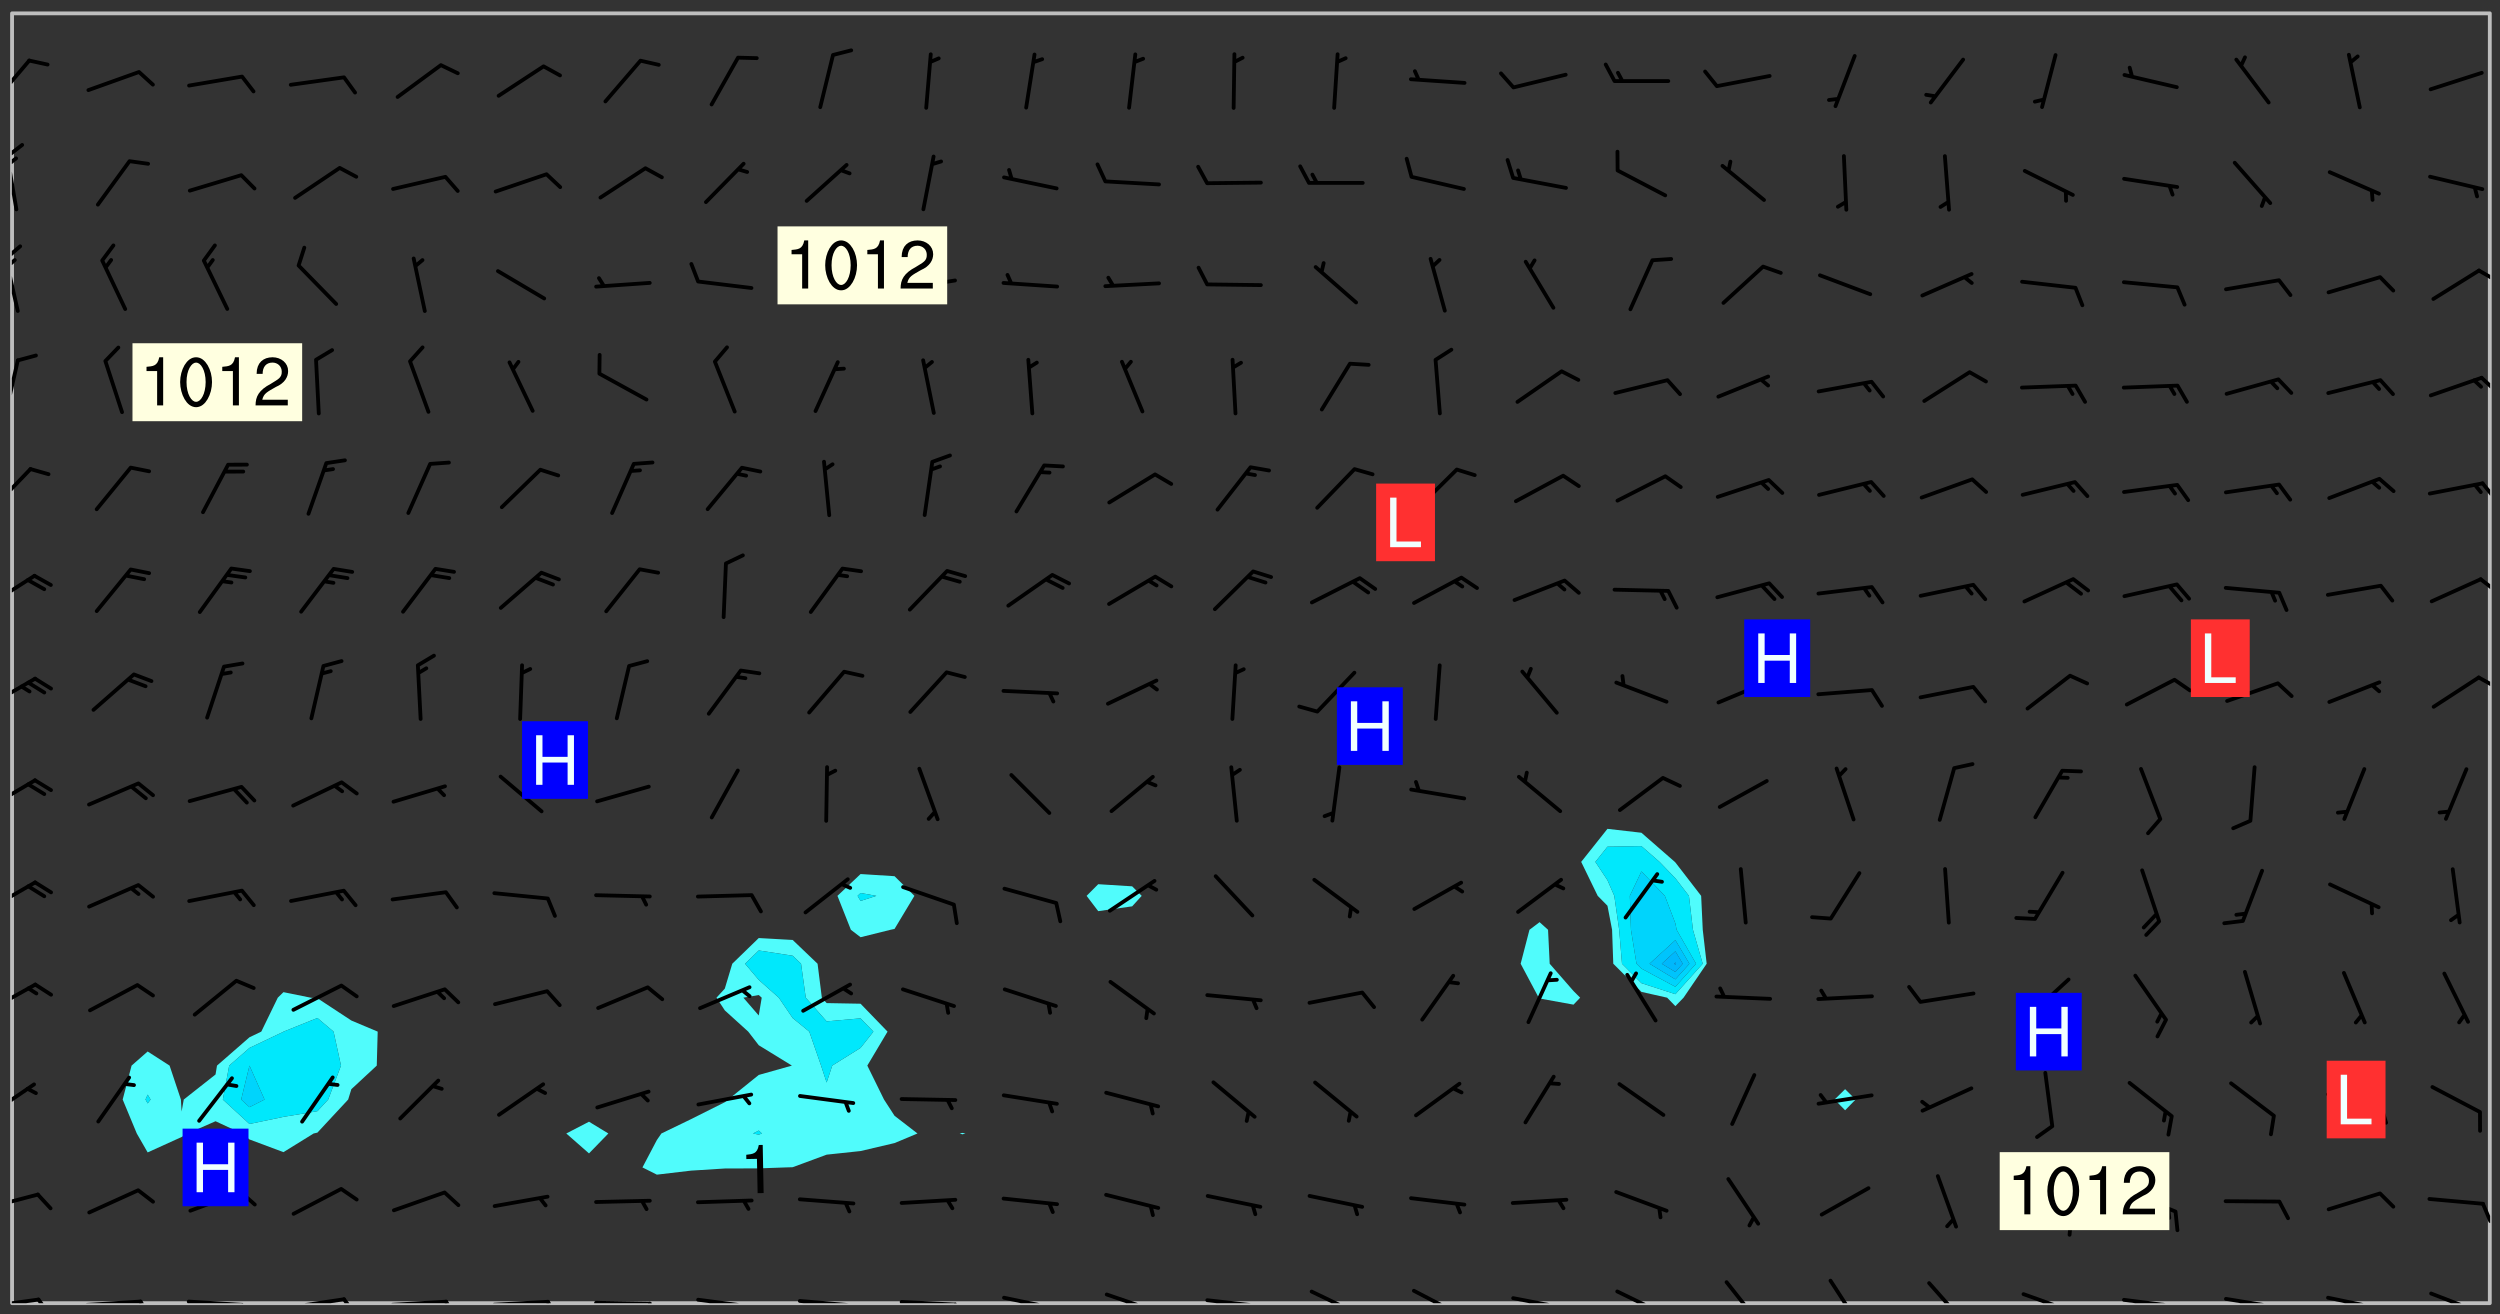 <svg xmlns="http://www.w3.org/2000/svg" role="img" xmlns:xlink="http://www.w3.org/1999/xlink" viewBox="142.45 309.95 326.84 171.84"><rect x="142.45" y="309.95" width="326.84" height="171.84" fill="#333333" stroke="none"/><defs><clipPath id="clip2"><path d="M 144 311.672 L 145 311.672 L 145 480.328 L 144 480.328 Z M 144 311.672"/></clipPath><clipPath id="clip3"><path d="M 144 311.672 L 468 311.672 L 468 480.328 L 144 480.328 Z M 144 311.672"/></clipPath><clipPath id="clip4"><path d="M 467 311.672 L 468 311.672 L 468 480.328 L 467 480.328 Z M 467 311.672"/></clipPath><clipPath id="clip5"><path d="M 144 479 L 148 479 L 148 480.328 L 144 480.328 Z M 144 479"/></clipPath><clipPath id="clip6"><path d="M 147 479 L 150 479 L 150 480.328 L 147 480.328 Z M 147 479"/></clipPath><clipPath id="clip7"><path d="M 153 479 L 162 479 L 162 480.328 L 153 480.328 Z M 153 479"/></clipPath><clipPath id="clip8"><path d="M 160 479 L 163 479 L 163 480.328 L 160 480.328 Z M 160 479"/></clipPath><clipPath id="clip9"><path d="M 166 479 L 175 479 L 175 480.328 L 166 480.328 Z M 166 479"/></clipPath><clipPath id="clip10"><path d="M 173 480 L 176 480 L 176 480.328 L 173 480.328 Z M 173 480"/></clipPath><clipPath id="clip11"><path d="M 180 479 L 188 479 L 188 480.328 L 180 480.328 Z M 180 479"/></clipPath><clipPath id="clip12"><path d="M 187 479 L 190 479 L 190 480.328 L 187 480.328 Z M 187 479"/></clipPath><clipPath id="clip13"><path d="M 193 479 L 202 479 L 202 480.328 L 193 480.328 Z M 193 479"/></clipPath><clipPath id="clip14"><path d="M 200 479 L 203 479 L 203 480.328 L 200 480.328 Z M 200 479"/></clipPath><clipPath id="clip15"><path d="M 206 479 L 215 479 L 215 480.328 L 206 480.328 Z M 206 479"/></clipPath><clipPath id="clip16"><path d="M 213 479 L 216 479 L 216 480.328 L 213 480.328 Z M 213 479"/></clipPath><clipPath id="clip17"><path d="M 220 480 L 228 480 L 228 480.328 L 220 480.328 Z M 220 480"/></clipPath><clipPath id="clip18"><path d="M 227 480 L 229 480 L 229 480.328 L 227 480.328 Z M 227 480"/></clipPath><clipPath id="clip19"><path d="M 233 479 L 241 479 L 241 480.328 L 233 480.328 Z M 233 479"/></clipPath><clipPath id="clip20"><path d="M 240 480 L 242 480 L 242 480.328 L 240 480.328 Z M 240 480"/></clipPath><clipPath id="clip21"><path d="M 246 479 L 255 479 L 255 480.328 L 246 480.328 Z M 246 479"/></clipPath><clipPath id="clip22"><path d="M 253 480 L 256 480 L 256 480.328 L 253 480.328 Z M 253 480"/></clipPath><clipPath id="clip23"><path d="M 260 479 L 268 479 L 268 480.328 L 260 480.328 Z M 260 479"/></clipPath><clipPath id="clip24"><path d="M 267 480 L 269 480 L 269 480.328 L 267 480.328 Z M 267 480"/></clipPath><clipPath id="clip25"><path d="M 273 479 L 281 479 L 281 480.328 L 273 480.328 Z M 273 479"/></clipPath><clipPath id="clip26"><path d="M 280 480 L 282 480 L 282 480.328 L 280 480.328 Z M 280 480"/></clipPath><clipPath id="clip27"><path d="M 286 478 L 295 478 L 295 480.328 L 286 480.328 Z M 286 478"/></clipPath><clipPath id="clip28"><path d="M 300 479 L 308 479 L 308 480.328 L 300 480.328 Z M 300 479"/></clipPath><clipPath id="clip29"><path d="M 307 480 L 309 480 L 309 480.328 L 307 480.328 Z M 307 480"/></clipPath><clipPath id="clip30"><path d="M 313 478 L 321 478 L 321 480.328 L 313 480.328 Z M 313 478"/></clipPath><clipPath id="clip31"><path d="M 327 478 L 334 478 L 334 480.328 L 327 480.328 Z M 327 478"/></clipPath><clipPath id="clip32"><path d="M 340 479 L 348 479 L 348 480.328 L 340 480.328 Z M 340 479"/></clipPath><clipPath id="clip33"><path d="M 345 480 L 347 480 L 347 480.328 L 345 480.328 Z M 345 480"/></clipPath><clipPath id="clip34"><path d="M 353 478 L 361 478 L 361 480.328 L 353 480.328 Z M 353 478"/></clipPath><clipPath id="clip35"><path d="M 367 477 L 373 477 L 373 480.328 L 367 480.328 Z M 367 477"/></clipPath><clipPath id="clip36"><path d="M 381 477 L 386 477 L 386 480.328 L 381 480.328 Z M 381 477"/></clipPath><clipPath id="clip37"><path d="M 394 477 L 400 477 L 400 480.328 L 394 480.328 Z M 394 477"/></clipPath><clipPath id="clip38"><path d="M 406 478 L 414 478 L 414 480.328 L 406 480.328 Z M 406 478"/></clipPath><clipPath id="clip39"><path d="M 412 480 L 414 480 L 414 480.328 L 412 480.328 Z M 412 480"/></clipPath><clipPath id="clip40"><path d="M 419 479 L 428 479 L 428 480.328 L 419 480.328 Z M 419 479"/></clipPath><clipPath id="clip41"><path d="M 426 480 L 429 480 L 429 480.328 L 426 480.328 Z M 426 480"/></clipPath><clipPath id="clip42"><path d="M 425 480 L 428 480 L 428 480.328 L 425 480.328 Z M 425 480"/></clipPath><clipPath id="clip43"><path d="M 433 479 L 441 479 L 441 480.328 L 433 480.328 Z M 433 479"/></clipPath><clipPath id="clip44"><path d="M 440 480 L 442 480 L 442 480.328 L 440 480.328 Z M 440 480"/></clipPath><clipPath id="clip45"><path d="M 439 480 L 441 480 L 441 480.328 L 439 480.328 Z M 439 480"/></clipPath><clipPath id="clip46"><path d="M 446 479 L 454 479 L 454 480.328 L 446 480.328 Z M 446 479"/></clipPath><clipPath id="clip47"><path d="M 453 480 L 455 480 L 455 480.328 L 453 480.328 Z M 453 480"/></clipPath><clipPath id="clip48"><path d="M 460 478 L 468 478 L 468 480.328 L 460 480.328 Z M 460 478"/></clipPath><clipPath id="clip49"><path d="M 465 480 L 467 480 L 467 480.328 L 465 480.328 Z M 465 480"/></clipPath><clipPath id="clip50"><path d="M 144 465 L 148 465 L 148 469 L 144 469 Z M 144 465"/></clipPath><clipPath id="clip51"><path d="M 466 467 L 468 467 L 468 470 L 466 470 Z M 466 467"/></clipPath><clipPath id="clip52"><path d="M 144 451 L 148 451 L 148 456 L 144 456 Z M 144 451"/></clipPath><clipPath id="clip53"><path d="M 144 438 L 148 438 L 148 443 L 144 443 Z M 144 438"/></clipPath><clipPath id="clip54"><path d="M 144 425 L 148 425 L 148 430 L 144 430 Z M 144 425"/></clipPath><clipPath id="clip55"><path d="M 144 411 L 148 411 L 148 416 L 144 416 Z M 144 411"/></clipPath><clipPath id="clip56"><path d="M 144 398 L 148 398 L 148 403 L 144 403 Z M 144 398"/></clipPath><clipPath id="clip57"><path d="M 466 398 L 468 398 L 468 400 L 466 400 Z M 466 398"/></clipPath><clipPath id="clip58"><path d="M 144 384 L 148 384 L 148 390 L 144 390 Z M 144 384"/></clipPath><clipPath id="clip59"><path d="M 466 385 L 468 385 L 468 388 L 466 388 Z M 466 385"/></clipPath><clipPath id="clip60"><path d="M 144 371 L 147 371 L 147 377 L 144 377 Z M 144 371"/></clipPath><clipPath id="clip61"><path d="M 466 372 L 468 372 L 468 376 L 466 376 Z M 466 372"/></clipPath><clipPath id="clip62"><path d="M 144 356 L 146 356 L 146 365 L 144 365 Z M 144 356"/></clipPath><clipPath id="clip63"><path d="M 466 359 L 468 359 L 468 362 L 466 362 Z M 466 359"/></clipPath><clipPath id="clip64"><path d="M 144 343 L 146 343 L 146 351 L 144 351 Z M 144 343"/></clipPath><clipPath id="clip65"><path d="M 144 341 L 146 341 L 146 344 L 144 344 Z M 144 341"/></clipPath><clipPath id="clip66"><path d="M 144 343 L 145 343 L 145 345 L 144 345 Z M 144 343"/></clipPath><clipPath id="clip67"><path d="M 466 345 L 468 345 L 468 347 L 466 347 Z M 466 345"/></clipPath><clipPath id="clip68"><path d="M 144 330 L 145 330 L 145 338 L 144 338 Z M 144 330"/></clipPath><clipPath id="clip69"><path d="M 144 328 L 146 328 L 146 331 L 144 331 Z M 144 328"/></clipPath><clipPath id="clip70"><path d="M 144 330 L 145 330 L 145 332 L 144 332 Z M 144 330"/></clipPath><clipPath id="clip71"><path d="M 144 317 L 147 317 L 147 324 L 144 324 Z M 144 317"/></clipPath><g id="surface123" clip-path="url(#clip1)"><path fill="#fff" fill-opacity="0" fill-rule="evenodd" d="M 0 0 L 1000 0 L 1000 1000 L 0 1000 Z M 0 0"/><path fill="#d3d3d3" fill-opacity="0" fill-rule="evenodd" d="M162.152 355.867L161.918 356.16 161.977 356.395 162.094 356.566 162.27 356.801 162.562 357.148 162.676 357.207 162.793 357.035 162.852 356.801 163.027 356.625 163.492 356.449 164.191 356.449 164.426 356.742 164.715 357.559 164.773 357.734 164.949 357.965 165.301 358.199 166 358.898 166.172 359.074 166.406 359.422 166.641 359.832 166.93 360.414 167.34 360.879 167.57 361.113 167.805 361.289 167.922 361.52 168.098 361.812 168.27 362.977 168.27 363.211 168.328 363.5 168.387 363.617 168.504 363.734 168.852 364.145 168.969 364.316 169.145 364.492 169.32 364.727 169.438 364.898 169.609 365.25 169.668 365.484 169.902 365.891 170.137 365.832 169.961 366.008 169.902 366.938 169.32 366.938 169.086 366.824 168.738 366.938 168.621 367.055 168.562 367.348 168.504 367.523 168.387 367.695 167.922 367.988 167.863 368.223 167.805 368.336 167.805 368.98 167.863 369.152 167.863 369.562 167.922 369.621 167.922 370.027 167.98 370.434 168.098 370.609 168.156 370.668 168.387 371.309 168.328 371.602 168.328 372.301 168.27 372.883 168.27 373.117 168.211 373.348 168.156 373.699 168.156 375.621 168.211 375.738 168.637 375.738 168.27 375.855 168.246 376.207 169.137 377.375 170.879 377.914 172.219 378.273 172.219 378.812 172.309 379.621 172.844 380.336 174.363 380.605 175.254 380.52 175.344 381.684 175.879 381.863 177.039 381.684 179.094 380.699 180.254 380.336 182.133 380.16 183.828 379.98 183.648 380.699 182.133 380.785 180.883 380.875 180.078 381.145 179.004 381.953 179.273 382.672 179.809 383.57 179.629 384.195 179.363 385.004 179.629 386.082 180.254 386.98 181.059 387.16 182.309 386.98 182.043 387.703 182.141 388.207 182.195 388.5 182.195 388.672 182.254 388.965 182.254 389.371 182.43 389.488 182.781 389.605 183.188 389.605 183.48 389.43 183.594 389.312 183.652 389.195 183.77 388.965 183.828 388.789 184.18 388.324 184.41 388.148 184.586 388.09 184.762 388.148 184.82 388.324 184.938 389.312 184.992 389.781 185.051 389.953 185.168 390.188 185.344 390.246 186.16 390.305 186.449 390.305 186.566 390.539 186.625 390.945 186.684 391.297 186.684 392.402 186.801 392.695 186.918 393.043 187.207 393.742 187.383 394.094 187.965 394.848 188.316 395.023 188.488 395.082 188.957 395.316 189.598 395.781 189.945 396.016 190.238 396.191 190.531 396.246 190.762 396.309 191.578 396.656 191.871 396.832 191.984 397.004 192.336 397.355 192.453 397.531 192.977 398.172 192.977 398.461 193.035 398.812 193.035 399.16 193.094 399.512 193.152 399.801 193.27 399.859 193.441 399.918 193.617 399.918 194.199 400.152 194.375 400.27 194.551 400.559 194.727 400.793 194.84 401.027 195.133 401.258 195.25 401.375 195.25 401.785 195.309 401.84 195.598 402.074 195.832 402.191 195.891 402.309 196.008 402.48 196.066 402.598 196.297 402.832 196.355 403.008 196.59 403.066 196.707 403.125 196.59 403.238 196.531 403.355 196.531 403.473 196.414 403.766 196.297 404.055 196.297 404.637 196.473 404.754 196.59 404.812 196.648 404.93 196.766 405.047 196.879 405.105 197.055 405.453 197.113 405.805 197.172 406.211 197.172 406.387 197.113 406.562 196.996 407.262 196.996 407.434 197.113 407.609 197.406 407.902 197.812 407.902 197.988 408.02 198.105 408.191 198.223 408.484 198.223 408.719 197.695 408.719 197.465 408.484 197.23 408.484 197.055 408.543 196.996 409.242 197.055 409.59 197.172 409.766 197.348 410.176 197.465 410.406 197.754 410.875 197.93 410.93 198.453 410.93 198.688 410.988 199.445 411.629 199.504 411.922 199.504 412.156 199.562 412.215 199.793 412.562 199.793 412.914 199.676 413.086 199.676 413.379 199.969 413.668 200.262 413.844 200.434 413.902 200.727 414.078 201.02 414.195 201.602 414.602 201.891 414.836 202.184 415.012 202.402 415.172 202.418 415.184 202.648 415.359 203.289 415.883 203.465 416.117 203.582 416.293 203.758 416.469 203.871 416.641 203.871 417.281 203.988 417.457 204.457 417.574 205.039 417.691 205.273 417.75 205.504 417.863 205.797 417.98 205.91 418.039 206.496 418.391 206.785 418.562 206.961 418.625 207.137 418.68 207.312 418.738 208.012 419.09 208.301 419.266 208.535 419.32 208.824 419.496 209.059 419.613 209.699 420.02 209.992 420.137 210.164 420.195 210.398 420.254 210.809 420.312 211.039 420.371 211.273 420.488 211.332 420.66 210.922 420.836 211.391 420.895 211.449 421.188 211.562 421.422 211.738 421.477 211.973 421.535 212.148 421.594 212.555 421.711 213.195 421.945 213.312 422.117 213.371 422.352 213.371 422.527 213.312 422.645 213.254 423.051 213.488 423.285 213.605 423.344 213.953 423.461 214.594 423.691 214.77 423.809 215.059 423.926 215.234 424.102 215.469 424.566 216.051 425.672 216.227 425.848 216.574 426.023 216.75 426.141 217.102 426.258 218.148 426.781 218.383 426.84 218.848 426.953 219.141 427.012 219.605 427.188 220.363 427.77 220.598 428.004 220.945 428.469 221.121 428.645 221.41 428.879 222.227 429.578 222.52 429.754 222.809 430.043 223.102 430.219 223.395 430.508 224.09 431.148 224.266 431.324 224.559 431.559 224.848 431.793 225.316 432.082 225.957 432.664 226.305 432.898 226.539 433.191 226.887 433.539 227.238 434.004 228.172 434.996 228.52 435.402 228.637 435.578 228.871 435.637 228.984 435.754 229.629 435.93 229.859 436.043 230.094 436.102 230.387 436.277 230.617 436.395 231.551 437.094 231.957 437.5 232.191 437.676 232.598 437.852 232.832 437.969 233.648 438.316 233.996 438.551 234.23 438.668 234.523 438.957 234.754 439.074 235.512 439.426 235.863 439.598 236.094 439.656 236.387 439.773 236.621 439.832 237.492 440.008 238.309 440.008 238.777 440.238 238.949 440.297 239.824 440.996 240.289 441.113 240.582 441.172 240.758 441.23 240.988 441.289 241.457 441.348 241.805 441.406 242.156 441.465 242.562 441.523 242.855 441.523 243.027 441.582 243.027 441.812 243.203 441.988 243.496 441.988 243.844 442.047 244.195 442.105 244.895 442.223 245.535 442.223 246 441.988 246.293 441.812 246.465 441.695 246.875 441.523 247.164 441.348 248.098 440.883 248.566 440.59 249.09 440.297 249.555 440.125 250.02 439.949 251.07 439.484 251.359 439.367 251.77 439.25 252.059 439.133 252.586 438.957 254.102 438.258 254.684 437.91 254.973 437.852 255.266 437.793 255.613 437.676 256.488 437.445 256.84 437.328 256.953 437.328 257.188 437.27 258.062 437.035 258.297 436.977 259.109 436.977 259.461 436.918 260.277 436.801 260.449 436.742 260.801 436.688 261.094 436.629 261.324 436.57 262.141 436.395 262.316 436.336 262.664 436.336 262.898 436.277 263.363 436.16 264.121 435.988 264.355 435.93 264.703 435.93 265.113 435.812 265.402 435.754 266.688 435.695 266.977 435.695 267.387 435.637 267.617 435.578 267.793 435.578 268.668 435.461 269.074 435.461 269.484 435.344 269.832 435.344 270.184 435.23 271.055 435.172 272.805 435.172 273.852 435.461 274.262 435.578 274.551 435.695 274.902 435.812 275.191 435.93 276.242 436.102 276.531 436.16 276.824 436.16 277.117 436.219 277.289 436.277 277.699 436.336 277.871 436.395 277.988 436.453 278.105 436.453 278.223 436.512 278.574 436.57 278.688 436.57 279.098 436.637 281.02 437.031 282.945 437.426 284.465 437.875 286.16 438.594 288.305 439.398 289.91 438.68 291.34 437.875 292.5 436.797 293.75 436.348 296.785 435.629 298.66 435.27 300.805 433.922 303.039 432.668 305.539 431.41 307.234 430.961 309.02 430.781 310.18 430.512 310.805 431.051 312.145 430.781 312.859 429.793 313.844 428.449 314.289 428.27 315.094 427.91 316.969 427.371 318.754 426.922 320.004 426.652 321.164 426.562 322.863 426.473 324.824 426.203 326.074 426.113 326.613 426.113 327.238 426.023 328.129 426.023 330.273 425.844 332.684 425.664 335.273 425.574 336.969 425.754 338.578 425.844 340.008 426.203 341.168 426.922 343.043 427.91 344.203 429.438 344.469 430.152 345.098 430.242 345.453 431.141 345.988 431.68 346.523 433.207 347.598 433.566 348.133 433.566 347.328 434.102 347.418 435.809 348.133 438.504 349.023 439.309 349.918 440.297 350.633 441.555 352.418 442.094 353.938 441.914 354.293 443.258 355.902 442.453 356.883 441.914 357.152 442.184 357.469 441.969 357.688 441.824 358.488 442.273 358.938 441.914 359.293 441.914 359.828 441.645 360.367 440.926 360.902 440.656 361.527 439.668 362.688 440.117 363.527 440.488 364.922 441.105 366.617 440.926 368.223 440.926 370.008 441.016 370.188 439.309 370.723 437.965 371.527 438.234 372.02 439.082 372.422 439.488 372.332 440.027 372.332 440.387 373.047 440.836 373.758 440.566 375.188 440.566 375.547 441.555 375.992 442.812 376.707 444.156 377.957 444.785 379.652 445.414 380.367 445.234 380.547 444.695 381.527 444.605 381.977 444.965 382.062 446.223 381.797 446.852 381.262 447.031 381.262 447.57 381.977 448.555 382.242 449.094 383.227 450.082 384.027 451.16 383.762 451.52 383.672 452.418 383.047 454.75 382.691 456.816 382.602 458.609 382.422 459.328 382.332 459.867 382.332 461.305 381.352 463.188 380.992 464.895 380.457 465.793 379.652 466.961 379.387 467.5 381.441 468.754 381.527 469.113 381.172 469.652 381.082 469.473 381.082 470.281 381.172 471.719 380.727 472.434 379.652 472.527 379.387 473.242 379.922 474.141 380.727 474.859 381.887 475.668 383.227 475.938 383.672 476.297 383.316 476.746 381.527 476.656 380.277 476.207 379.562 475.488 378.938 475.398 378.762 478.988 378.574 480.297 467.934 480.297 467.934 311.703 412.664 311.703 412.664 360.785 413.426 360.91 416.715 361.453 418.738 364.289 418.738 367.043 421.09 367.375 423.438 367.707 427.488 367.707 426.109 371.867 424.086 372.574 422.062 373.277 421.52 373.621 418.926 375.238 418.738 375.355 416.715 373.277 415.984 370.535 413.312 368.457 411.938 364.957 411.871 364.875 409.914 362.203 412.664 360.785 412.664 311.703 294.422 311.703 294.422 403.117 294.539 403.148 294.672 403.16 294.746 403.234 294.852 403.281 294.941 403.34 295.027 403.398 295.117 403.457 295.414 403.754 295.473 403.844 295.504 403.961 295.531 404.078 295.547 404.215 295.516 404.332 295.457 404.422 295.398 404.508 295.355 404.613 295.309 404.715 295.281 404.836 295.281 404.98 295.457 405.25 295.605 405.398 295.68 405.484 295.754 405.559 295.797 405.664 295.859 405.754 295.918 405.84 295.961 405.945 296.02 406.035 296.066 406.137 296.109 406.242 296.168 406.328 296.285 406.508 296.359 406.582 296.422 406.668 296.48 406.758 296.523 406.863 296.582 406.953 296.641 407.039 296.703 407.129 296.762 407.219 296.805 407.32 296.922 407.5 296.996 407.574 297.055 407.66 297.129 407.734 297.219 407.793 297.324 407.84 297.473 407.84 297.605 407.824 297.738 407.84 297.84 407.793 297.914 407.719 297.961 407.617 297.945 407.484 297.945 407.336 297.898 407.23 297.871 407.113 297.824 407.012 297.797 406.891 297.754 406.789 297.691 406.699 297.648 406.598 297.605 406.492 297.574 406.375 297.559 406.242 297.547 406.105 297.633 406.047 297.691 405.961 297.812 405.93 297.855 406.035 297.871 406.168 297.871 406.285 297.93 406.387 297.988 406.477 298.078 406.535 298.227 406.684 298.285 406.773 298.328 406.879 298.316 406.98 298.402 407.039 298.508 407.086 298.594 407.145 298.684 407.203 298.758 407.277 298.641 407.305 298.535 407.352 298.449 407.41 298.375 407.484 298.316 407.574 298.254 407.66 298.227 407.781 298.18 407.883 298.137 407.988 298.105 408.105 298.094 408.238 298.078 408.371 298.078 408.52 298.105 408.637 298.152 408.742 298.195 408.844 298.254 408.934 298.328 409.008 298.418 409.066 298.492 409.141 298.582 409.199 298.641 409.289 298.684 409.395 298.73 409.496 298.848 409.527 298.98 409.543 299.129 409.543 299.246 409.512 299.352 409.555 299.395 409.66 299.441 409.762 299.469 409.883 299.5 410 299.527 410.117 299.559 410.238 299.586 410.355 299.691 410.398 299.793 410.445 299.926 410.43 300.074 410.578 300.137 410.664 300.211 410.738 300.281 410.812 300.371 410.875 300.477 410.918 300.578 410.961 300.695 410.992 300.832 411.008 300.949 410.977 301.023 410.902 301.051 410.785 301.039 410.652 301.008 410.531 300.98 410.414 301.023 410.309 301.141 410.309 301.23 410.371 301.348 410.398 301.496 410.398 301.629 410.414 301.777 410.414 301.91 410.43 302.043 410.414 302.191 410.414 302.324 410.398 302.457 410.387 302.594 410.398 302.711 410.371 302.844 410.355 303.035 410.297 302.977 410.473 302.961 410.605 302.934 410.727 302.918 410.859 302.859 410.945 302.727 410.961 302.621 411.008 302.516 411.051 302.398 411.082 302.281 411.109 302.016 411.141 301.867 411.141 301.734 411.156 301.66 411.23 301.719 411.316 301.867 411.465 301.984 411.645 302.059 411.715 302.148 411.777 302.238 411.836 302.324 411.895 302.414 411.953 302.516 411.996 302.621 412.059 302.727 412.102 302.812 412.16 302.918 412.207 303.02 412.25 303.199 412.367 303.258 412.457 303.215 412.559 303.168 412.664 303.184 412.797 303.406 413.02 303.465 413.109 303.508 413.211 303.539 413.332 303.582 413.434 303.598 413.566 303.629 413.684 303.641 413.82 303.672 413.938 303.82 414.086 303.922 414.129 304.027 414.172 304.145 414.203 304.277 414.219 304.414 414.234 304.531 414.234 304.648 414.203 304.738 414.145 304.781 414.039 304.828 413.938 304.871 413.832 304.902 413.715 304.914 413.582 304.914 413.434 304.902 413.301 304.887 413.168 304.855 413.051 304.812 412.945 304.766 412.84 304.723 412.738 304.68 412.633 304.664 412.5 304.68 412.367 304.707 412.25 304.738 412.133 304.766 412.012 304.812 411.91 304.902 411.852 304.988 411.789 305.062 411.715 305.152 411.656 305.375 411.434 305.434 411.348 305.508 411.273 305.625 411.094 305.684 411.008 305.684 410.859 305.609 410.785 305.508 410.738 305.402 410.695 305.301 410.652 305.242 410.562 305.195 410.457 305.168 410.34 305.258 410.281 305.375 410.25 305.477 410.207 305.656 410.09 305.805 409.941 305.816 409.809 305.805 409.703 305.715 409.645 305.582 409.66 305.434 409.66 305.301 409.676 305.168 409.66 305.047 409.629 304.961 409.57 304.887 409.496 304.828 409.406 304.766 409.32 304.648 409.141 304.59 409.055 304.621 408.934 304.707 408.875 304.828 408.844 304.887 408.758 304.887 408.637 304.855 408.52 304.797 408.43 304.738 408.344 304.691 408.238 304.664 408.121 304.648 407.988 304.707 407.898 304.781 407.824 304.871 407.766 304.988 407.586 305.062 407.512 305.121 407.426 305.27 407.277 305.391 407.246 305.523 407.23 305.656 407.246 305.73 407.32 305.773 407.426 305.789 407.559 305.758 407.676 305.641 407.707 305.508 407.719 305.359 407.867 305.316 407.973 305.27 408.074 305.242 408.195 305.211 408.312 305.211 408.461 305.242 408.578 305.285 408.684 305.344 408.773 305.418 408.844 305.492 408.918 305.609 408.949 305.73 408.977 305.848 408.949 305.98 408.934 306.098 408.934 306.188 408.992 306.262 409.066 306.309 409.172 306.367 409.258 306.469 409.305 306.602 409.32 306.707 409.363 306.793 409.422 306.781 409.527 306.707 409.602 306.527 409.719 306.469 409.809 306.379 409.867 306.309 409.941 306.234 410.016 306.172 410.105 306.145 410.223 306.129 410.355 306.145 410.488 306.129 410.621 306.129 410.77 306.145 410.902 306.172 411.02 306.203 411.141 306.277 411.215 306.367 411.273 306.453 411.332 306.543 411.391 306.66 411.422 306.66 411.508 306.559 411.555 306.469 411.613 306.203 411.645 306.086 411.672 305.938 411.672 305.832 411.715 305.73 411.762 305.672 411.852 305.609 412.086 305.598 412.219 305.566 412.34 305.551 412.473 305.551 412.766 305.539 412.898 305.551 413.035 305.566 413.168 305.699 413.184 305.832 413.195 305.953 413.227 306.039 413.285 306.113 413.359 306.16 413.465 306.203 413.566 306.219 413.699 306.219 414.145 306.203 414.277 306.203 414.723 306.234 414.988 306.262 415.105 306.277 415.238 306.309 415.355 306.395 415.566 306.426 415.832 306.426 415.98 306.395 416.098 306.367 416.215 306.336 416.336 306.309 416.453 306.277 416.57 306.246 416.691 306.234 416.824 306.219 416.957 306.309 417.016 306.426 416.984 306.527 417 306.574 417.105 306.543 417.371 306.543 417.812 306.5 417.918 306.453 418.023 306.41 418.125 306.367 418.23 306.309 418.316 306.277 418.438 306.234 418.555 306.203 418.672 306.188 418.805 306.203 418.938 306.262 419.027 306.367 419.074 306.453 419.133 306.512 419.219 306.5 419.355 306.469 419.473 306.426 419.574 306.426 420.02 306.41 420.152 306.41 420.301 306.379 420.418 306.336 420.523 306.309 420.641 306.262 420.746 306.219 420.848 306.188 420.969 306.16 421.086 306.129 421.219 306.098 421.336 306.07 421.453 306.027 421.559 305.996 421.676 305.965 421.797 305.953 421.93 305.938 422.062 305.938 422.359 305.965 422.477 305.965 422.625 306.012 423.023 306.039 423.141 306.098 423.23 306.219 423.262 306.367 423.262 306.5 423.246 306.559 423.336 306.559 423.453 306.5 423.543 306.41 423.602 306.309 423.645 306.203 423.691 306.113 423.75 306.027 423.809 305.891 423.824 305.773 423.793 305.641 423.777 305.539 423.824 305.477 423.91 305.465 424.047 305.449 424.18 305.418 424.297 305.391 424.414 305.375 424.547 305.344 424.668 305.344 424.965 305.359 425.098 305.391 425.215 305.391 425.363 305.402 425.496 305.402 425.645 305.375 425.762 305.328 425.863 305.301 425.984 305.27 426.102 305.211 426.191 305.137 426.266 305.035 426.309 304.93 426.355 304.812 426.383 304.691 426.414 304.59 426.367 304.648 426.281 304.754 426.234 304.781 426.117 304.812 426 304.84 425.879 304.871 425.762 304.871 425.613 304.887 425.48 304.855 425.363 304.812 425.258 304.707 425.273 304.633 425.348 304.531 425.391 304.441 425.453 304.367 425.527 304.324 425.629 304.309 425.762 304.277 425.879 304.25 426 304.219 426.117 304.191 426.234 304.16 426.355 304.133 426.473 304.102 426.59 304.059 426.695 303.969 426.754 303.879 426.754 303.762 426.723 303.73 426.637 303.746 426.5 303.715 426.383 303.715 426.234 303.703 426.102 303.703 425.953 303.641 425.719 303.613 425.598 303.57 425.496 303.523 425.391 303.465 425.305 303.406 425.215 303.363 425.109 303.301 425.023 303.152 424.875 303.082 424.801 302.977 424.754 302.871 424.711 302.77 424.668 302.473 424.371 302.383 424.297 302.297 424.238 302.191 424.195 302.102 424.133 302.016 424.074 301.91 424.031 301.82 423.973 301.734 423.91 301.66 423.84 301.555 423.793 301.469 423.734 301.363 423.691 301.273 423.629 301.172 423.586 301.066 423.543 300.98 423.484 300.875 423.438 300.77 423.395 300.668 423.348 300.578 423.289 300.477 423.246 300.371 423.203 300.281 423.141 300.164 423.113 300.031 423.098 299.898 423.113 299.75 423.113 299.617 423.129 299.5 423.098 299.41 423.039 299.336 422.965 299.246 422.906 299.145 422.859 298.996 422.859 298.875 422.832 298.773 422.789 298.699 422.715 298.582 422.535 298.492 422.477 298.391 422.434 298.301 422.371 298.195 422.328 298.105 422.27 298.02 422.211 297.914 422.164 297.855 422.078 297.797 421.988 297.754 421.883 297.707 421.781 297.633 421.707 297.547 421.648 297.473 421.574 297.383 421.516 297.16 421.293 297.117 421.188 297.086 420.922 297.191 420.879 297.336 420.879 297.441 420.922 297.516 420.996 297.605 421.055 297.691 421.113 297.797 421.16 297.887 421.219 298.035 421.367 298.105 421.441 298.254 421.59 298.316 421.676 298.391 421.75 298.477 421.809 298.551 421.883 298.641 421.945 298.73 422.004 298.816 422.062 299.086 422.238 299.188 422.285 299.293 422.328 299.395 422.371 299.441 422.297 299.5 422.211 299.574 422.137 299.645 422.062 299.75 422.105 299.824 422.18 299.883 422.27 299.926 422.371 299.973 422.477 300.016 422.582 300.137 422.609 300.254 422.582 300.328 422.492 300.371 422.387 300.43 422.297 300.504 422.223 300.609 422.18 300.727 422.152 300.859 422.164 300.949 422.223 301.098 422.371 301.156 422.461 301.199 422.566 301.246 422.668 301.289 422.773 301.332 422.875 301.438 422.922 301.543 422.965 301.676 422.98 301.762 422.922 301.82 422.832 301.895 422.758 302 422.715 302.117 422.742 302.223 422.789 302.324 422.832 302.43 422.875 302.531 422.922 302.711 423.039 302.711 423.156 302.695 423.289 302.711 423.422 302.727 423.559 302.785 423.645 302.887 423.691 303.008 423.719 303.125 423.75 303.273 423.75 303.391 423.719 303.449 423.629 303.629 423.512 303.688 423.422 303.762 423.348 303.82 423.262 303.938 423.082 304.117 422.965 304.234 422.996 304.324 423.055 304.367 423.129 304.352 423.262 304.352 423.379 304.441 423.438 304.59 423.438 304.723 423.422 304.855 423.41 305.121 423.379 305.227 423.336 305.344 423.305 305.465 423.277 305.539 423.203 305.609 423.129 305.672 423.039 305.656 422.934 305.609 422.832 305.508 422.789 305.402 422.773 305.285 422.801 305.02 422.832 304.871 422.832 304.797 422.758 304.707 422.699 304.59 422.668 304.473 422.641 304.34 422.625 304.191 422.625 304.059 422.641 303.762 422.641 303.656 422.594 303.508 422.445 303.465 422.344 303.406 422.254 303.629 422.031 303.715 421.973 303.82 421.93 303.938 421.898 304.07 421.883 304.203 421.898 304.34 421.914 304.441 421.957 304.574 421.945 304.664 421.883 304.766 421.84 304.828 421.75 304.781 421.648 304.691 421.59 304.574 421.559 304.473 421.516 304.414 421.426 304.352 421.336 304.352 421.219 304.367 421.086 304.473 421.039 304.547 420.969 304.547 420.848 304.457 420.789 304.426 420.672 304.516 420.613 304.59 420.539 304.633 420.434 304.691 420.344 304.738 420.242 304.754 420.109 304.754 419.961 304.707 419.855 304.664 419.754 304.574 419.695 304.441 419.68 304.34 419.637 304.203 419.621 304.086 419.59 303.641 419.59 303.508 419.574 303.375 419.562 303.242 419.547 303.125 419.516 302.977 419.516 302.844 419.5 302.711 419.488 302.445 419.457 302.324 419.414 302.238 419.355 302.164 419.281 302.164 419.133 302.176 419 302.281 418.953 302.383 418.91 302.516 418.895 302.668 418.895 302.801 418.879 303.094 418.879 303.215 418.91 303.316 418.953 303.406 419.012 303.641 419.074 303.762 419.027 303.852 418.969 303.953 418.926 304.086 418.91 304.191 418.953 304.293 419 304.426 419.012 304.547 418.984 304.691 418.984 304.812 418.953 304.93 418.926 305.035 418.879 305.109 418.805 305.195 418.746 305.344 418.598 305.402 418.512 305.449 418.406 305.477 418.289 305.492 418.184 305.391 418.141 305.301 418.082 305.184 418.051 305.078 418.008 304.988 417.945 304.914 417.859 304.84 417.785 304.738 417.742 304.633 417.695 304.531 417.652 304.473 417.562 304.426 417.461 304.34 417.25 304.277 417.164 304.219 417.074 304.145 417 304.059 416.941 303.789 416.941 303.672 416.973 303.582 417.031 303.48 417.074 303.348 417.09 303.242 417.074 303.215 416.957 303.152 416.867 303.035 416.836 302.934 416.793 302.785 416.645 302.754 416.527 302.738 416.422 302.812 416.348 302.992 416.23 303.109 416.203 303.227 416.172 303.363 416.188 303.465 416.23 303.57 416.273 303.672 416.32 303.777 416.363 303.895 416.395 304.027 416.41 304.145 416.438 304.277 416.453 304.383 416.438 304.473 416.379 304.398 416.305 304.293 416.262 304.219 416.188 304.145 416.098 303.996 415.949 303.91 415.891 303.82 415.832 303.746 415.758 303.656 415.699 303.555 415.652 303.434 415.625 303.332 415.578 303.227 415.535 303.109 415.504 303.008 415.461 302.887 415.43 302.738 415.43 302.621 415.461 302.516 415.504 302.43 415.566 302.25 415.684 302.164 415.742 302.074 415.801 301.969 415.848 301.883 415.906 301.777 415.949 301.676 415.992 301.57 416.039 301.496 416.113 301.438 416.203 301.379 416.289 301.332 416.395 301.273 416.48 301.199 416.555 301.066 416.543 300.949 416.512 300.832 416.512 300.758 416.586 300.668 416.645 300.594 416.719 300.504 416.777 300.418 416.836 300.312 416.883 300.211 416.926 300.074 416.941 299.973 416.898 299.824 416.75 299.719 416.703 299.633 416.703 299.527 416.75 299.426 416.793 299.305 416.824 299.188 416.793 299.113 416.719 299.113 416.602 299.145 416.48 299.219 416.41 299.277 416.32 299.352 416.246 299.469 416.215 299.574 416.172 299.867 416.172 300 416.156 300.137 416.141 300.238 416.098 300.328 416.039 300.43 415.992 300.52 415.934 300.652 415.922 300.742 415.98 300.875 415.992 300.965 415.934 301.051 415.875 301.156 415.832 301.246 415.773 301.332 415.711 301.422 415.652 301.57 415.504 301.629 415.418 301.688 415.328 301.793 415.285 301.926 415.27 302.043 415.297 302.164 415.328 302.223 415.27 302.281 415.18 302.312 414.914 302.34 414.797 302.445 414.809 302.578 414.824 302.68 414.781 302.77 414.723 302.828 414.633 302.902 414.559 302.961 414.469 303.008 414.367 303.02 414.234 303.008 414.102 302.961 413.996 302.812 413.848 302.754 413.758 302.695 413.672 302.652 413.566 302.652 413.121 302.668 412.988 302.668 412.84 302.68 412.707 302.621 412.648 302.531 412.707 302.43 412.664 302.25 412.547 302.164 412.488 302.102 412.398 302.043 412.309 301.969 412.234 301.883 412.176 301.762 412.207 301.66 412.219 301.555 412.266 301.469 412.324 301.363 412.367 301.215 412.516 301.125 412.574 301.039 412.633 300.949 412.695 300.844 412.738 300.711 412.754 300.711 412.633 300.816 412.59 300.934 412.559 301.008 412.488 301.051 412.383 301.051 412.234 301.023 412.117 300.875 411.969 300.742 411.953 300.594 411.953 300.477 411.984 300.371 412.027 300.27 412.07 300.18 412.133 300.062 412.16 299.988 412.086 300 411.953 299.957 411.852 299.914 411.746 299.824 411.688 299.707 411.715 299.586 411.746 299.469 411.777 299.367 411.82 299.246 411.852 299.145 411.895 299.039 411.938 298.949 411.996 298.848 412.012 298.848 411.895 298.863 411.762 298.805 411.672 298.73 411.715 298.582 411.863 298.523 411.953 298.449 412.027 298.402 412.133 298.359 412.234 298.285 412.309 298.227 412.398 298.152 412.473 298.094 412.559 298.02 412.633 297.93 412.695 297.855 412.766 297.781 412.84 297.68 412.855 297.547 412.871 297.441 412.828 297.441 412.707 297.59 412.559 297.633 412.457 297.691 412.367 297.738 412.266 297.781 412.16 297.84 412.07 297.871 411.953 297.914 411.852 297.945 411.73 297.973 411.613 298.02 411.508 298.062 411.406 298.105 411.301 298.18 411.23 298.27 411.168 298.359 411.109 298.461 411.066 298.758 411.066 299.023 411.035 299.129 410.992 299.055 410.918 298.938 410.887 298.832 410.844 298.742 410.785 298.641 410.738 298.551 410.68 298.449 410.637 298.344 410.594 298.254 410.531 298.168 410.473 298.062 410.43 297.961 410.387 297.84 410.355 297.723 410.324 297.621 410.281 297.5 410.25 297.398 410.207 297.309 410.148 297.266 410.043 297.25 409.91 297.352 409.867 297.484 409.852 297.621 409.867 297.754 409.852 297.855 409.809 297.914 409.719 297.93 409.613 297.84 409.555 297.766 409.48 297.664 409.438 297.574 409.379 297.426 409.23 297.383 409.125 297.367 408.992 297.367 408.699 297.309 408.609 297.219 408.551 297.145 408.477 297.102 408.371 297.07 408.254 297.012 408.164 296.938 408.09 296.82 408.062 296.746 407.988 296.656 407.93 296.566 407.867 296.48 407.809 296.406 407.734 296.348 407.648 296.301 407.543 296.215 407.484 296.066 407.336 295.871 407.277 295.738 407.293 295.637 407.336 295.562 407.41 295.516 407.512 295.473 407.617 295.414 407.707 295.355 407.793 295.059 408.09 294.969 408.148 294.883 408.148 294.82 408.062 294.777 407.957 294.809 407.84 294.867 407.75 294.895 407.633 294.883 407.5 294.793 407.438 294.688 407.484 294.57 407.512 294.453 407.543 294.184 407.719 294.082 407.766 293.965 407.793 293.859 407.84 293.77 407.898 293.668 407.941 293.609 407.855 293.562 407.75 293.578 407.617 293.625 407.512 293.695 407.438 293.77 407.367 293.828 407.277 293.828 407.129 293.785 407.023 293.547 407.023 293.445 407.07 293.414 407.188 293.387 407.305 293.355 407.426 293.281 407.469 293.148 407.484 293.074 407.438 293.031 407.336 292.988 407.23 292.941 407.129 292.898 407.023 292.777 407.055 292.676 407.098 292.543 407.113 292.426 407.145 292.32 407.188 292.23 407.246 292.129 407.293 292.008 407.32 291.875 407.336 291.773 407.293 291.715 407.203 291.668 407.098 291.625 406.996 291.582 406.891 291.582 406.773 291.641 406.684 291.727 406.625 291.906 406.508 292.008 406.461 292.113 406.418 292.219 406.359 292.32 406.316 292.41 406.254 292.512 406.211 292.617 406.152 292.719 406.105 292.809 406.047 292.914 406.004 293.016 405.961 293.105 405.898 293.207 405.855 293.344 405.84 293.461 405.871 293.562 405.914 293.684 405.945 293.785 405.988 293.891 406.035 293.992 406.078 294.098 406.121 294.199 406.168 294.305 406.211 294.406 406.254 294.512 406.301 294.598 406.359 294.703 406.402 294.82 406.434 294.926 406.477 295.027 406.523 295.117 406.582 295.223 406.625 295.324 406.668 295.43 406.715 295.547 406.742 295.648 406.789 295.77 406.816 295.918 406.816 296.004 406.758 296.02 406.656 296.078 406.566 296.051 406.449 295.977 406.375 295.859 406.195 295.785 406.121 295.695 406.047 295.516 405.93 295.43 405.871 295.324 405.828 295.223 405.781 294.953 405.605 294.895 405.516 294.82 405.441 294.762 405.352 294.719 405.25 294.688 405.133 294.672 404.996 294.672 404.434 294.66 404.301 294.645 404.168 294.613 404.051 294.598 403.918 294.586 403.785 294.555 403.664 294.332 403.441 294.273 403.355 294.258 403.25 294.289 403.133 294.422 403.117 294.422 311.703 172.992 311.703 172.992 313.156 172.934 313.391 172.582 314.441 172.41 314.965 172.293 315.312 172.117 315.723 172 315.895 171.766 316.188 171.535 316.246 171.184 316.246 171.066 316.305 170.836 316.711 170.836 317.004 170.953 317.18 171.184 317.41 171.301 317.645 171.941 318.402 172.234 318.867 172.41 319.102 172.641 319.453 172.875 319.801 173.516 320.617 173.691 321.082 173.863 321.492 173.98 322.188 174.156 322.656 174.273 324.055 174.332 324.52 174.332 325.395 174.449 326.441 174.449 331.223 174.391 331.688 174.039 332.969 173.863 333.492 173.75 333.902 173.398 334.832 172.934 336 172.699 336.582 172.582 336.758 172.41 337.105 172.234 337.512 171.883 338.328 171.824 338.621 171.711 338.914 171.594 339.203 171.535 339.379 171.418 340.254 171.359 340.66 171.301 340.777 171.242 340.953 171.184 341.125 170.953 341.652 170.836 341.824 170.836 342.059 170.719 342.293 170.66 342.465 170.484 343.051 170.484 343.34 170.426 343.516 170.426 343.809 170.367 343.922 170.309 344.449 170.309 344.621 170.254 344.855 170.254 347.477 170.078 348.293 169.961 348.469 169.785 348.703 169.668 348.875 169.555 349.109 168.969 350.043 168.738 350.332 168.445 350.797 168.27 351.031 167.98 351.383 167.629 352.082 167.516 352.312 167.34 352.723 167.164 352.953 166.758 353.48 165.941 354.18 165.648 354.352 165.359 354.586 165.184 354.703 165.008 354.879 164.484 355.285 163.957 355.461 163.785 355.637 163.551 355.691 162.91 355.867 162.152 355.867M174.363 386.891L173.289 387.34 173.648 388.234 174.898 387.52 175.344 386.98 174.363 386.891"/><path fill="#d3d3d3" fill-opacity="0" fill-rule="evenodd" d="M201.508 416.598L200.613 416.598 201.062 417.227 202.043 417.586 202.848 417.496 203.293 416.508 203.117 416.598 202.402 416.242 201.508 416.598M356.129 475.668L356.07 475.145 356.07 474.852 356.184 474.559 356.242 474.328 356.711 473.859 356.824 473.859 356.941 473.746 357.059 473.688 357.234 473.688 357.469 473.629 357.816 473.629 358.051 473.688 358.168 473.746 358.398 473.918 358.457 474.094 358.574 474.676 358.574 474.969 358.457 475.145 358.285 475.434 358.109 475.609 357.582 476.133 357.352 476.367 357.234 476.426 357.059 476.426 356.941 476.367 356.535 476.074 356.359 475.957 356.242 475.898 356.184 475.785 356.129 475.668M362.77 464.711L362.711 464.539 362.711 463.43 362.77 463.258 362.945 463.199 363.117 463.141 363.293 463.141 363.527 463.082 363.645 463.141 363.703 463.84 363.645 464.012 363.527 464.188 363.41 464.246 363.176 464.77 363.062 464.828 362.828 464.828 362.77 464.711M372.383 450.32L372.266 450.145 372.266 449.445 372.559 448.57 372.676 448.398 372.852 448.047 372.965 447.816 373.082 447.523 373.434 446.766 373.551 446.535 373.723 446.301 373.898 446.301 374.016 446.242 374.656 446.242 374.773 446.301 375.008 446.535 375.18 446.648 375.531 446.941 375.648 447.059 375.762 447.234 375.762 447.348 375.879 447.406 375.996 447.523 375.996 448.223 375.938 448.398 375.938 448.629 375.879 448.805 375.531 449.855 375.414 450.086 375.297 450.32 375.18 450.379 374.949 450.613 374.309 450.902 373.434 450.902 373.023 450.785 372.383 450.32"/><path fill="none" stroke="#bebebe" stroke-linecap="round" stroke-linejoin="round" stroke-miterlimit="10" stroke-width=".5" d="M 431.957 354.305 L 108.027 354.305 L 108.027 185.68 L 431.957 185.68 L 431.957 354.305" transform="matrix(1 0 0 -1 36 666)"/><g clip-path="url(#clip2)"><path fill="#fff" fill-opacity="0" fill-rule="evenodd" d="M 144 475.891 L 144 480.328 L 144.004 480.328 L 144 480.328 L 144 311.672 L 144.004 311.672 L 144 311.672 L 144 475.891"/></g><g clip-path="url(#clip3)"><path fill="#fff" fill-opacity="0" fill-rule="evenodd" d="M 144.004 480.328 L 144.004 311.672 L 179.508 311.672 L 179.508 439.66 L 178.766 440.383 L 176.609 444.82 L 175.066 445.559 L 170.82 449.262 L 170.629 450.422 L 166.473 453.699 L 166.191 455.273 L 166.102 453.699 L 164.621 449.262 L 161.754 447.418 L 159.652 449.262 L 158.488 453.699 L 160.332 458.137 L 161.754 460.613 L 166.191 458.598 L 166.984 458.137 L 170.629 456.535 L 174.055 458.137 L 175.066 458.918 L 179.508 460.578 L 183.453 458.137 L 183.945 458.027 L 187.969 453.699 L 188.383 452.348 L 191.707 449.262 L 191.828 444.82 L 188.383 443.367 L 183.945 440.453 L 183.066 440.383 L 179.508 439.66 L 179.508 311.672 L 219.453 311.672 L 219.453 456.598 L 216.484 458.137 L 219.453 460.742 L 221.984 458.137 L 219.453 456.598 L 219.453 311.672 L 241.645 311.672 L 241.645 432.586 L 238.184 435.945 L 237.207 439.199 L 236.121 440.383 L 237.207 442.043 L 240.27 444.82 L 241.645 446.598 L 245.98 449.262 L 241.645 450.484 L 237.656 453.699 L 237.207 454.051 L 232.766 456.277 L 228.918 458.137 L 228.328 458.988 L 226.441 462.574 L 228.328 463.52 L 232.766 462.996 L 237.207 462.715 L 241.645 462.699 L 245.168 462.574 L 246.082 462.547 L 250.52 460.906 L 254.957 460.434 L 259.398 459.391 L 262.398 458.137 L 259.398 455.824 L 258.023 453.699 L 255.84 449.262 L 258.484 444.82 L 254.957 441.172 L 250.52 441.09 L 249.895 440.383 L 249.336 435.945 L 246.082 432.836 L 241.645 432.586 L 241.645 311.672 L 254.957 311.672 L 254.957 424.219 L 251.934 427.07 L 253.691 431.508 L 254.957 432.48 L 258.867 431.508 L 259.398 431.395 L 261.996 427.07 L 259.398 424.5 L 254.957 424.219 L 254.957 311.672 L 268.273 311.672 L 268.273 458.062 L 267.91 458.137 L 268.273 458.246 L 268.672 458.137 L 268.273 458.062 L 268.273 311.672 L 286.027 311.672 L 286.027 425.547 L 284.508 427.07 L 286.027 429.07 L 290.465 428.441 L 291.711 427.07 L 290.465 425.824 L 286.027 425.547 L 286.027 311.672 L 343.727 311.672 L 343.727 430.508 L 342.406 431.508 L 341.254 435.945 L 343.617 440.383 L 343.727 440.488 L 348.164 441.293 L 349.035 440.383 L 348.164 439.512 L 345.051 435.945 L 344.836 431.508 L 343.727 430.508 L 343.727 311.672 L 352.602 311.672 L 352.602 418.309 L 349.168 422.629 L 351.328 427.07 L 352.602 428.363 L 353.207 431.508 L 353.363 435.945 L 357.043 439.625 L 360.406 440.383 L 361.48 441.488 L 362.551 440.383 L 365.574 435.945 L 365.062 431.508 L 364.852 427.07 L 361.48 422.699 L 361.41 422.629 L 357.043 418.82 L 352.602 418.309 L 352.602 311.672 L 383.672 311.672 L 383.672 452.344 L 382.293 453.699 L 383.672 455.102 L 385.043 453.699 L 383.672 452.344 L 383.672 311.672 L 467.996 311.672 L 467.996 480.328 L 144.004 480.328"/></g><path fill="#50fcfc" fill-rule="evenodd" d="M 160.332 458.137 L 158.488 453.699 L 159.652 449.262 L 161.754 447.418 L 161.754 453.055 L 161.469 453.699 L 161.754 454.207 L 162.137 453.699 L 161.754 453.055 L 161.754 447.418 L 164.621 449.262 L 166.102 453.699 L 166.191 455.273 L 166.473 453.699 L 170.629 450.422 L 170.82 449.262 L 175.066 445.559 L 176.609 444.82 L 178.766 440.383 L 179.508 439.66 L 183.066 440.383 L 183.945 440.453 L 183.945 443.035 L 179.516 444.82 L 179.508 444.832 L 175.066 446.949 L 172.414 449.262 L 171.582 453.699 L 175.066 456.895 L 179.508 455.965 L 183.945 455.223 L 185.359 453.699 L 187.031 449.262 L 186.059 444.82 L 183.945 443.035 L 183.945 440.453 L 188.383 443.367 L 191.828 444.82 L 191.707 449.262 L 188.383 452.348 L 187.969 453.699 L 183.945 458.027 L 183.453 458.137 L 179.508 460.578 L 175.066 458.918 L 174.055 458.137 L 170.629 456.535 L 166.984 458.137 L 166.191 458.598 L 161.754 460.613 L 160.332 458.137"/><path fill="#00e8fc" fill-rule="evenodd" d="M161.754 454.207L161.469 453.699 161.754 453.055 162.137 453.699 161.754 454.207M175.066 456.895L171.582 453.699 172.414 449.262 175.066 446.949 175.066 449.266 173.98 453.699 175.066 454.695 177.035 453.699 175.066 449.266 175.066 446.949 179.508 444.832 179.516 444.82 183.945 443.035 186.059 444.82 187.031 449.262 185.359 453.699 183.945 455.223 179.508 455.965 175.066 456.895"/><path fill="#00d4fc" fill-rule="evenodd" d="M 175.066 454.695 L 173.98 453.699 L 175.066 449.266 L 177.035 453.699 L 175.066 454.695"/><path fill="#50fcfc" fill-rule="evenodd" d="M219.453 460.742L216.484 458.137 219.453 456.598 221.984 458.137 219.453 460.742M228.328 463.52L226.441 462.574 228.328 458.988 228.918 458.137 232.766 456.277 237.207 454.051 237.656 453.699 241.645 450.484 241.645 457.754 240.895 458.137 241.645 458.289 242.059 458.137 241.645 457.754 241.645 450.484 245.98 449.262 241.645 446.598 240.27 444.82 237.207 442.043 236.121 440.383 237.207 439.199 238.184 435.945 241.645 432.586 241.645 434.211 239.855 435.945 241.645 438.059 241.645 440.035 239.633 440.383 241.645 442.711 242.035 440.383 241.645 440.035 241.645 438.059 244.266 440.383 246.082 443.051 248.25 444.82 249.793 449.262 250.52 451.477 251.254 449.262 254.957 446.949 256.637 444.82 254.957 443.086 250.52 443.477 247.793 440.383 247.176 435.945 246.082 434.898 241.645 434.211 241.645 432.586 246.082 432.836 249.336 435.945 249.895 440.383 250.52 441.09 254.957 441.172 258.484 444.82 255.84 449.262 258.023 453.699 259.398 455.824 262.398 458.137 259.398 459.391 254.957 460.434 250.52 460.906 246.082 462.547 245.168 462.574 241.645 462.699 237.207 462.715 232.766 462.996 228.328 463.52"/><path fill="#fff" fill-opacity="0" fill-rule="evenodd" d="M 241.645 440.035 L 239.633 440.383 L 241.645 442.711 L 242.035 440.383 L 241.645 440.035"/><path fill="#00e8fc" fill-rule="evenodd" d="M241.645 438.059L239.855 435.945 241.645 434.211 246.082 434.898 247.176 435.945 247.793 440.383 250.52 443.477 254.957 443.086 256.637 444.82 254.957 446.949 251.254 449.262 250.52 451.477 249.793 449.262 248.25 444.82 246.082 443.051 244.266 440.383 241.645 438.059M241.645 458.289L240.895 458.137 241.645 457.754 242.059 458.137 241.645 458.289"/><path fill="#50fcfc" fill-rule="evenodd" d="M 253.691 431.508 L 251.934 427.07 L 254.957 424.219 L 254.957 426.699 L 254.566 427.07 L 254.957 427.738 L 257.016 427.07 L 254.957 426.699 L 254.957 424.219 L 259.398 424.5 L 261.996 427.07 L 259.398 431.395 L 258.867 431.508 L 254.957 432.48 L 253.691 431.508"/><path fill="#00e8fc" fill-rule="evenodd" d="M 254.957 427.738 L 254.566 427.07 L 254.957 426.699 L 257.016 427.07 L 254.957 427.738"/><path fill="#50fcfc" fill-rule="evenodd" d="M268.273 458.246L267.91 458.137 268.273 458.062 268.672 458.137 268.273 458.246M286.027 429.07L284.508 427.07 286.027 425.547 290.465 425.824 291.711 427.07 290.465 428.441 286.027 429.07M343.617 440.383L341.254 435.945 342.406 431.508 343.727 430.508 344.836 431.508 345.051 435.945 348.164 439.512 349.035 440.383 348.164 441.293 343.727 440.488 343.617 440.383M351.328 427.07L349.168 422.629 352.602 418.309 357.043 418.82 357.043 420.566 352.602 420.641 351.02 422.629 352.602 425.02 353.496 427.07 354.133 431.508 354.504 435.945 357.043 438.484 361.48 439.926 365.055 435.945 363.781 431.508 363.254 427.07 361.48 424.77 359.41 422.629 357.043 420.566 357.043 418.82 361.41 422.629 361.48 422.699 364.852 427.07 365.062 431.508 365.574 435.945 362.551 440.383 361.48 441.488 360.406 440.383 357.043 439.625 353.363 435.945 353.207 431.508 352.602 428.363 351.328 427.07"/><path fill="#00e8fc" fill-rule="evenodd" d="M 352.602 425.02 L 351.02 422.629 L 352.602 420.641 L 357.043 420.566 L 357.043 423.875 L 355.527 427.07 L 355.676 431.508 L 356.402 435.945 L 357.043 436.582 L 361.48 438.957 L 364.184 435.945 L 361.645 431.508 L 361.48 430.664 L 360.105 427.07 L 357.043 423.875 L 357.043 420.566 L 359.41 422.629 L 361.48 424.77 L 363.254 427.07 L 363.781 431.508 L 365.055 435.945 L 361.48 439.926 L 357.043 438.484 L 354.504 435.945 L 354.133 431.508 L 353.496 427.07 L 352.602 425.02"/><path fill="#00d4fc" fill-rule="evenodd" d="M 355.676 431.508 L 355.527 427.07 L 357.043 423.875 L 360.105 427.07 L 361.48 430.664 L 361.48 432.855 L 358.105 435.945 L 361.48 437.988 L 363.316 435.945 L 361.48 432.855 L 361.48 430.664 L 361.645 431.508 L 364.184 435.945 L 361.48 438.957 L 357.043 436.582 L 356.402 435.945 L 355.676 431.508"/><path fill="#00c4fc" fill-rule="evenodd" d="M 361.48 437.988 L 358.105 435.945 L 361.48 432.855 L 361.48 434.32 L 359.703 435.945 L 361.48 437.02 L 362.445 435.945 L 361.48 434.32 L 361.48 432.855 L 363.316 435.945 L 361.48 437.988"/><path fill="#00b8fc" fill-rule="evenodd" d="M 361.48 437.02 L 359.703 435.945 L 361.48 434.32 L 361.48 435.785 L 361.305 435.945 L 361.48 436.051 L 361.574 435.945 L 361.48 435.785 L 361.48 434.32 L 362.445 435.945 L 361.48 437.02"/><path fill="#00a8fc" fill-rule="evenodd" d="M 361.48 436.051 L 361.305 435.945 L 361.48 435.785 L 361.574 435.945 L 361.48 436.051"/><path fill="#50fcfc" fill-rule="evenodd" d="M 383.672 455.102 L 382.293 453.699 L 383.672 452.344 L 385.043 453.699 L 383.672 455.102"/><g clip-path="url(#clip4)"><path fill="#fff" fill-opacity="0" fill-rule="evenodd" d="M 467.996 480.328 L 468 480.328 L 468 311.672 L 467.996 311.672 L 468 311.672 L 468 480.328 L 467.996 480.328"/></g><path fill="#fff" fill-opacity="0" fill-rule="evenodd" d="M 238.312 467.836 L 244.152 467.723 L 243.961 457.766 L 238.121 457.879 L 238.312 467.836"/><path fill-rule="evenodd" d="M 241.652 459.641 L 242.164 459.633 L 242.285 465.926 L 241.5 465.941 L 241.41 461.453 L 240.023 461.48 L 240.012 460.922 L 240.57 460.848 L 240.82 460.789 L 241.051 460.695 L 241.25 460.551 L 241.422 460.336 L 241.555 460.039 L 241.652 459.641"/><g clip-path="url(#clip5)"><path fill="none" stroke="#000" stroke-linecap="round" stroke-linejoin="round" stroke-miterlimit="10" stroke-width=".5" d="M 111.48 186.152 L 104.52 185.188" transform="matrix(1 0 0 -1 36 666)"/></g><g clip-path="url(#clip6)"><path fill="none" stroke="#000" stroke-linecap="round" stroke-linejoin="round" stroke-miterlimit="10" stroke-width=".5" d="M 111.48 186.152 L 112.918 184.168" transform="matrix(1 0 0 -1 36 666)"/></g><g clip-path="url(#clip7)"><path fill="none" stroke="#000" stroke-linecap="round" stroke-linejoin="round" stroke-miterlimit="10" stroke-width=".5" d="M 124.82 185.891 L 117.809 185.453" transform="matrix(1 0 0 -1 36 666)"/></g><g clip-path="url(#clip8)"><path fill="none" stroke="#000" stroke-linecap="round" stroke-linejoin="round" stroke-miterlimit="10" stroke-width=".5" d="M 124.82 185.891 L 126.105 183.801" transform="matrix(1 0 0 -1 36 666)"/></g><g clip-path="url(#clip9)"><path fill="none" stroke="#000" stroke-linecap="round" stroke-linejoin="round" stroke-miterlimit="10" stroke-width=".5" d="M 138.137 185.457 L 131.125 185.887" transform="matrix(1 0 0 -1 36 666)"/></g><g clip-path="url(#clip10)"><path fill="none" stroke="#000" stroke-linecap="round" stroke-linejoin="round" stroke-miterlimit="10" stroke-width=".5" d="M 138.137 185.457 L 139.152 183.223" transform="matrix(1 0 0 -1 36 666)"/></g><g clip-path="url(#clip11)"><path fill="none" stroke="#000" stroke-linecap="round" stroke-linejoin="round" stroke-miterlimit="10" stroke-width=".5" d="M 151.422 186.188 L 144.469 185.156" transform="matrix(1 0 0 -1 36 666)"/></g><g clip-path="url(#clip12)"><path fill="none" stroke="#000" stroke-linecap="round" stroke-linejoin="round" stroke-miterlimit="10" stroke-width=".5" d="M 151.422 186.188 L 152.879 184.215" transform="matrix(1 0 0 -1 36 666)"/></g><g clip-path="url(#clip13)"><path fill="none" stroke="#000" stroke-linecap="round" stroke-linejoin="round" stroke-miterlimit="10" stroke-width=".5" d="M 164.77 185.875 L 157.754 185.469" transform="matrix(1 0 0 -1 36 666)"/></g><g clip-path="url(#clip14)"><path fill="none" stroke="#000" stroke-linecap="round" stroke-linejoin="round" stroke-miterlimit="10" stroke-width=".5" d="M 164.77 185.875 L 166.043 183.777" transform="matrix(1 0 0 -1 36 666)"/></g><g clip-path="url(#clip15)"><path fill="none" stroke="#000" stroke-linecap="round" stroke-linejoin="round" stroke-miterlimit="10" stroke-width=".5" d="M 178.082 185.859 L 171.066 185.48" transform="matrix(1 0 0 -1 36 666)"/></g><g clip-path="url(#clip16)"><path fill="none" stroke="#000" stroke-linecap="round" stroke-linejoin="round" stroke-miterlimit="10" stroke-width=".5" d="M 178.082 185.859 L 179.352 183.758" transform="matrix(1 0 0 -1 36 666)"/></g><g clip-path="url(#clip17)"><path fill="none" stroke="#000" stroke-linecap="round" stroke-linejoin="round" stroke-miterlimit="10" stroke-width=".5" d="M 191.402 185.613 L 184.379 185.73" transform="matrix(1 0 0 -1 36 666)"/></g><g clip-path="url(#clip18)"><path fill="none" stroke="#000" stroke-linecap="round" stroke-linejoin="round" stroke-miterlimit="10" stroke-width=".5" d="M 191.402 185.613 L 192.52 183.426" transform="matrix(1 0 0 -1 36 666)"/></g><g clip-path="url(#clip19)"><path fill="none" stroke="#000" stroke-linecap="round" stroke-linejoin="round" stroke-miterlimit="10" stroke-width=".5" d="M 204.688 185.211 L 197.723 186.129" transform="matrix(1 0 0 -1 36 666)"/></g><g clip-path="url(#clip20)"><path fill="none" stroke="#000" stroke-linecap="round" stroke-linejoin="round" stroke-miterlimit="10" stroke-width=".5" d="M 204.688 185.211 L 205.547 182.914" transform="matrix(1 0 0 -1 36 666)"/></g><g clip-path="url(#clip21)"><path fill="none" stroke="#000" stroke-linecap="round" stroke-linejoin="round" stroke-miterlimit="10" stroke-width=".5" d="M 218.02 185.371 L 211.02 185.969" transform="matrix(1 0 0 -1 36 666)"/></g><g clip-path="url(#clip22)"><path fill="none" stroke="#000" stroke-linecap="round" stroke-linejoin="round" stroke-miterlimit="10" stroke-width=".5" d="M 218.02 185.371 L 218.984 183.117" transform="matrix(1 0 0 -1 36 666)"/></g><g clip-path="url(#clip23)"><path fill="none" stroke="#000" stroke-linecap="round" stroke-linejoin="round" stroke-miterlimit="10" stroke-width=".5" d="M 231.344 185.496 L 224.328 185.844" transform="matrix(1 0 0 -1 36 666)"/></g><g clip-path="url(#clip24)"><path fill="none" stroke="#000" stroke-linecap="round" stroke-linejoin="round" stroke-miterlimit="10" stroke-width=".5" d="M 231.344 185.496 L 232.387 183.277" transform="matrix(1 0 0 -1 36 666)"/></g><g clip-path="url(#clip25)"><path fill="none" stroke="#000" stroke-linecap="round" stroke-linejoin="round" stroke-miterlimit="10" stroke-width=".5" d="M 244.59 184.953 L 237.711 186.391" transform="matrix(1 0 0 -1 36 666)"/></g><g clip-path="url(#clip26)"><path fill="none" stroke="#000" stroke-linecap="round" stroke-linejoin="round" stroke-miterlimit="10" stroke-width=".5" d="M 244.59 184.953 L 245.273 182.594" transform="matrix(1 0 0 -1 36 666)"/></g><g clip-path="url(#clip27)"><path fill="none" stroke="#000" stroke-linecap="round" stroke-linejoin="round" stroke-miterlimit="10" stroke-width=".5" d="M 257.789 184.531 L 251.141 186.812" transform="matrix(1 0 0 -1 36 666)"/></g><g clip-path="url(#clip28)"><path fill="none" stroke="#000" stroke-linecap="round" stroke-linejoin="round" stroke-miterlimit="10" stroke-width=".5" d="M 271.273 185.277 L 264.289 186.066" transform="matrix(1 0 0 -1 36 666)"/></g><g clip-path="url(#clip29)"><path fill="none" stroke="#000" stroke-linecap="round" stroke-linejoin="round" stroke-miterlimit="10" stroke-width=".5" d="M 271.273 185.277 L 272.172 182.992" transform="matrix(1 0 0 -1 36 666)"/></g><g clip-path="url(#clip30)"><path fill="none" stroke="#000" stroke-linecap="round" stroke-linejoin="round" stroke-miterlimit="10" stroke-width=".5" d="M 284.262 184.145 L 277.93 187.195" transform="matrix(1 0 0 -1 36 666)"/></g><g clip-path="url(#clip31)"><path fill="none" stroke="#000" stroke-linecap="round" stroke-linejoin="round" stroke-miterlimit="10" stroke-width=".5" d="M 297.523 184.043 L 291.297 187.301" transform="matrix(1 0 0 -1 36 666)"/></g><g clip-path="url(#clip32)"><path fill="none" stroke="#000" stroke-linecap="round" stroke-linejoin="round" stroke-miterlimit="10" stroke-width=".5" d="M 311.176 185.004 L 304.277 186.336" transform="matrix(1 0 0 -1 36 666)"/></g><g clip-path="url(#clip33)"><path fill="none" stroke="#000" stroke-linecap="round" stroke-linejoin="round" stroke-miterlimit="10" stroke-width=".5" d="M 310.172 185.199 L 310.531 184.027" transform="matrix(1 0 0 -1 36 666)"/></g><g clip-path="url(#clip34)"><path fill="none" stroke="#000" stroke-linecap="round" stroke-linejoin="round" stroke-miterlimit="10" stroke-width=".5" d="M 324.199 184.129 L 317.883 187.211" transform="matrix(1 0 0 -1 36 666)"/></g><g clip-path="url(#clip35)"><path fill="none" stroke="#000" stroke-linecap="round" stroke-linejoin="round" stroke-miterlimit="10" stroke-width=".5" d="M 336.535 182.914 L 332.176 188.426" transform="matrix(1 0 0 -1 36 666)"/></g><g clip-path="url(#clip36)"><path fill="none" stroke="#000" stroke-linecap="round" stroke-linejoin="round" stroke-miterlimit="10" stroke-width=".5" d="M 349.578 182.723 L 345.762 188.621" transform="matrix(1 0 0 -1 36 666)"/></g><g clip-path="url(#clip37)"><path fill="none" stroke="#000" stroke-linecap="round" stroke-linejoin="round" stroke-miterlimit="10" stroke-width=".5" d="M 363.316 183.039 L 358.656 188.301" transform="matrix(1 0 0 -1 36 666)"/></g><g clip-path="url(#clip38)"><path fill="none" stroke="#000" stroke-linecap="round" stroke-linejoin="round" stroke-miterlimit="10" stroke-width=".5" d="M 377.609 184.484 L 370.996 186.859" transform="matrix(1 0 0 -1 36 666)"/></g><g clip-path="url(#clip39)"><path fill="none" stroke="#000" stroke-linecap="round" stroke-linejoin="round" stroke-miterlimit="10" stroke-width=".5" d="M 376.645 184.828 L 376.824 183.617" transform="matrix(1 0 0 -1 36 666)"/></g><g clip-path="url(#clip40)"><path fill="none" stroke="#000" stroke-linecap="round" stroke-linejoin="round" stroke-miterlimit="10" stroke-width=".5" d="M 391.102 185.23 L 384.129 186.113" transform="matrix(1 0 0 -1 36 666)"/></g><g clip-path="url(#clip41)"><path fill="none" stroke="#000" stroke-linecap="round" stroke-linejoin="round" stroke-miterlimit="10" stroke-width=".5" d="M 391.102 185.23 L 391.973 182.938" transform="matrix(1 0 0 -1 36 666)"/></g><g clip-path="url(#clip42)"><path fill="none" stroke="#000" stroke-linecap="round" stroke-linejoin="round" stroke-miterlimit="10" stroke-width=".5" d="M 390.09 185.359 L 390.961 183.066" transform="matrix(1 0 0 -1 36 666)"/></g><g clip-path="url(#clip43)"><path fill="none" stroke="#000" stroke-linecap="round" stroke-linejoin="round" stroke-miterlimit="10" stroke-width=".5" d="M 404.398 185.102 L 397.465 186.238" transform="matrix(1 0 0 -1 36 666)"/></g><g clip-path="url(#clip44)"><path fill="none" stroke="#000" stroke-linecap="round" stroke-linejoin="round" stroke-miterlimit="10" stroke-width=".5" d="M 404.398 185.102 L 405.184 182.777" transform="matrix(1 0 0 -1 36 666)"/></g><g clip-path="url(#clip45)"><path fill="none" stroke="#000" stroke-linecap="round" stroke-linejoin="round" stroke-miterlimit="10" stroke-width=".5" d="M 403.391 185.27 L 403.785 184.105" transform="matrix(1 0 0 -1 36 666)"/></g><g clip-path="url(#clip46)"><path fill="none" stroke="#000" stroke-linecap="round" stroke-linejoin="round" stroke-miterlimit="10" stroke-width=".5" d="M 417.688 184.953 L 410.809 186.391" transform="matrix(1 0 0 -1 36 666)"/></g><g clip-path="url(#clip47)"><path fill="none" stroke="#000" stroke-linecap="round" stroke-linejoin="round" stroke-miterlimit="10" stroke-width=".5" d="M 417.688 184.953 L 418.371 182.598" transform="matrix(1 0 0 -1 36 666)"/></g><g clip-path="url(#clip48)"><path fill="none" stroke="#000" stroke-linecap="round" stroke-linejoin="round" stroke-miterlimit="10" stroke-width=".5" d="M 430.84 184.402 L 424.285 186.941" transform="matrix(1 0 0 -1 36 666)"/></g><g clip-path="url(#clip49)"><path fill="none" stroke="#000" stroke-linecap="round" stroke-linejoin="round" stroke-miterlimit="10" stroke-width=".5" d="M 429.883 184.77 L 430.031 183.555" transform="matrix(1 0 0 -1 36 666)"/></g><g clip-path="url(#clip50)"><path fill="none" stroke="#000" stroke-linecap="round" stroke-linejoin="round" stroke-miterlimit="10" stroke-width=".5" d="M 111.398 199.879 L 104.602 198.094" transform="matrix(1 0 0 -1 36 666)"/></g><path fill="none" stroke="#000" stroke-linecap="round" stroke-linejoin="round" stroke-miterlimit="10" stroke-width=".5" d="M111.398 199.879L113.062 198.078M124.516 200.438L118.117 197.535M124.516 200.438L126.457 198.941M137.926 200.207L131.336 197.766M137.926 200.207L139.758 198.574M151.059 200.613L144.832 197.359M151.059 200.613L153.082 199.227M164.574 200.152L157.945 197.82M164.574 200.152L166.379 198.492M178.035 199.602L171.117 198.371M177.027 199.422L177.785 198.457M191.402 199.07L184.379 198.902M190.383 199.047L190.98 197.977M204.719 199.102L197.695 198.871M203.695 199.066L204.305 198.004M218.023 198.715L211.016 199.258M217.004 198.793L217.496 197.668M231.344 199.195L224.328 198.777M230.324 199.133L230.961 198.086M244.645 198.621L237.656 199.352M243.629 198.727L244.09 197.59M257.875 198.129L251.059 199.844M256.883 198.379L257.176 197.188M271.223 198.277L264.34 199.695M270.223 198.484L270.566 197.309M284.535 198.273L277.656 199.699M283.535 198.48L283.879 197.305M297.898 198.566L290.922 199.406M296.883 198.688L297.328 197.543M311.234 199.199L304.219 198.773M310.211 199.137L310.852 198.09M324.336 197.762L317.746 200.211M323.375 198.117L323.539 196.902M336.312 196.066L332.402 201.906M335.742 196.918L335.164 195.836M344.613 197.258L350.73 200.715M362.18 195.684L359.793 202.289M361.832 196.645L361.012 195.734M377.242 197.062L371.363 200.91M377.242 197.062L377.016 194.617M376.387 197.621L376.273 196.398M390.867 197.656L384.363 200.316M390.867 197.656L391.117 195.215M389.922 198.043L390.047 196.824M404.445 198.961L397.418 199.012M404.445 198.961L405.582 196.785M417.605 200.023L410.891 197.949M417.605 200.023L419.344 198.293M431.062 198.672L424.062 199.301" transform="matrix(1 0 0 -1 36 666)"/><g clip-path="url(#clip51)"><path fill="none" stroke="#000" stroke-linecap="round" stroke-linejoin="round" stroke-miterlimit="10" stroke-width=".5" d="M 431.062 198.672 L 432.016 196.414" transform="matrix(1 0 0 -1 36 666)"/></g><g clip-path="url(#clip52)"><path fill="none" stroke="#000" stroke-linecap="round" stroke-linejoin="round" stroke-miterlimit="10" stroke-width=".5" d="M 110.902 214.281 L 105.098 210.32" transform="matrix(1 0 0 -1 36 666)"/></g><path fill="none" stroke="#000" stroke-linecap="round" stroke-linejoin="round" stroke-miterlimit="10" stroke-width=".5" d="M110.059 213.707L111.145 213.137M123.332 215.176L119.297 209.426M122.746 214.34L123.965 214.188M136.773 215.086L132.484 209.52M136.152 214.273L137.359 214.07M149.945 215.191L145.945 209.41M149.363 214.352L150.582 214.207M163.75 214.781L158.773 209.82M163.023 214.059L164.199 213.699M177.465 214.297L171.684 210.305M176.625 213.719L177.715 213.152M191.246 213.34L184.535 211.262M190.27 213.039L191.141 212.172M204.66 212.949L197.754 211.652M203.652 212.762L204.418 211.801M218.004 211.84L211.039 212.766M216.988 211.973L217.418 210.824M231.348 212.234L224.324 212.367M230.328 212.254L230.883 211.16M244.621 211.746L237.68 212.855M243.609 211.906L244.008 210.746M257.863 211.41L251.066 213.191M256.875 211.668L257.156 210.477M270.477 210.047L265.086 214.555M269.691 210.703L269.438 209.504M283.812 210.074L278.379 214.527M283.023 210.723L282.781 209.52M297.254 214.367L291.57 210.234M296.426 213.766L297.527 213.23M309.574 215.289L305.879 209.312M309.035 214.422L310.262 214.34M318.164 214.32L323.918 210.285M332.906 209.102L335.805 215.504M344.199 211.754L351.141 212.848M345.211 211.914L344.473 212.895M357.793 210.84L364.18 213.766M358.723 211.266L357.746 212.008M374.758 208.816L373.844 215.785M374.758 208.816L372.762 207.395M390.375 210.125L384.859 214.477M390.375 210.125L389.938 207.711M389.57 210.758L389.352 209.551M403.73 210.18L398.129 214.422M403.73 210.18L403.344 207.758M417.691 211.617L410.801 212.988M417.691 211.617L418.398 209.266M430.672 210.668L424.453 213.938M430.672 210.668L430.684 208.211" transform="matrix(1 0 0 -1 36 666)"/><g clip-path="url(#clip53)"><path fill="none" stroke="#000" stroke-linecap="round" stroke-linejoin="round" stroke-miterlimit="10" stroke-width=".5" d="M 111.066 227.332 L 104.934 223.898" transform="matrix(1 0 0 -1 36 666)"/></g><path fill="none" stroke="#000" stroke-linecap="round" stroke-linejoin="round" stroke-miterlimit="10" stroke-width=".5" d="M111.066 227.332L113.129 226.004M110.172 226.832L111.207 226.168M124.414 227.27L118.215 223.961M124.414 227.27L126.449 225.902M137.355 227.832L131.906 223.398M137.355 227.832L139.617 226.879M151.082 227.203L144.809 224.031M151.082 227.203L153.086 225.789M164.598 226.711L157.922 224.523M164.598 226.711L166.367 225.008M163.629 226.391L164.512 225.543M177.984 226.465L171.164 224.77M177.984 226.465L179.625 224.637M191.133 226.969L184.648 224.266M191.133 226.969L193.031 225.414M204.441 226.984L197.969 224.246M203.5 226.586L204.453 225.812M217.586 227.332L211.453 223.902M216.695 226.832L217.727 226.168M231.176 224.523L224.496 226.707M230.203 224.844L230.414 223.633M244.492 224.531L237.809 226.703M243.52 224.848L243.734 223.641M257.309 223.551L251.625 227.684M256.48 224.152L256.309 222.938M271.277 225.277L264.285 225.953M270.262 225.375L270.73 224.242M284.543 226.289L277.648 224.945M284.543 226.289L286.09 224.383M296.441 228.484L292.383 222.746M295.848 227.648L297.066 227.496M309.184 228.812L306.27 222.418M308.762 227.883L309.984 227.957M319.188 228.602L322.895 222.633M319.727 227.734L320.344 228.793M330.848 225.766L337.867 225.465M331.867 225.723L331.34 226.828M344.164 225.438L351.18 225.797M345.184 225.488L344.555 226.543M357.516 225.066L364.457 226.168M357.516 225.066L356.039 227.023M371.715 223.238L376.887 227.996M372.469 223.93L371.312 224.336M389.625 222.734L385.609 228.5M389.625 222.734L388.508 220.551M389.039 223.574L388.48 222.48M401.922 222.246L399.938 228.988M401.637 223.227L400.758 222.367M415.609 222.379L412.883 228.855M415.215 223.32L414.441 222.371M429.113 222.465L426.012 228.77M428.66 223.383L427.945 222.387" transform="matrix(1 0 0 -1 36 666)"/><g clip-path="url(#clip54)"><path fill="none" stroke="#000" stroke-linecap="round" stroke-linejoin="round" stroke-miterlimit="10" stroke-width=".5" d="M 111.043 240.688 L 104.957 237.176" transform="matrix(1 0 0 -1 36 666)"/></g><path fill="none" stroke="#000" stroke-linecap="round" stroke-linejoin="round" stroke-miterlimit="10" stroke-width=".5" d="M111.043 240.688L113.125 239.387M110.156 240.176L112.238 238.875M124.535 240.34L118.098 237.523M124.535 240.34L126.457 238.816M123.598 239.93L124.559 239.168M138.078 239.613L131.184 238.25M138.078 239.613L139.629 237.711M137.074 239.414L137.848 238.465M151.395 239.605L144.496 238.258M151.395 239.605L152.941 237.703M150.391 239.41L151.164 238.457M164.742 239.406L157.777 238.457M164.742 239.406L166.176 237.414M178.07 238.582L171.078 239.281M178.07 238.582L179 236.309M191.402 238.848L184.379 239.016M190.383 238.871L190.93 237.777M204.719 239.027L197.691 238.836M204.719 239.027L205.93 236.895M217.285 241.102L211.758 236.762M216.48 240.469L217.602 239.973M231.156 237.785L224.516 240.078M231.156 237.785L231.539 235.359M244.539 237.996L237.766 239.867M244.539 237.996L245.07 235.602M257.387 240.883L251.543 236.98M256.535 240.316L257.617 239.734M270.18 236.363L265.383 241.5M283.914 236.836L278.277 241.027M283.094 237.445L282.91 236.23M297.473 240.656L291.352 237.207M296.582 240.152L297.613 239.492M310.539 241.035L304.914 236.828M309.719 240.426L310.832 239.902M323.113 241.77L318.969 236.094M322.512 240.945L323.727 240.77M334.031 242.43L334.68 235.434M345.797 235.961L349.543 241.902M345.797 235.961L343.352 236.141M361.23 235.426L360.742 242.438M372.5 235.914L376.102 241.949M372.5 235.914L370.051 236.039M373.023 236.793L371.797 236.855M388.73 235.598L386.504 242.266M388.73 235.598L387.039 233.82M388.406 236.57L386.715 234.789M399.676 235.648L402.188 242.215M399.676 235.648L397.242 235.348M400.043 236.605L398.824 236.453M417.426 237.438L411.066 240.426M416.5 237.871L416.562 236.645M428.016 235.449L427.109 242.414M427.883 236.461L426.883 235.75" transform="matrix(1 0 0 -1 36 666)"/><g clip-path="url(#clip55)"><path fill="none" stroke="#000" stroke-linecap="round" stroke-linejoin="round" stroke-miterlimit="10" stroke-width=".5" d="M 111.023 254.035 L 104.977 250.461" transform="matrix(1 0 0 -1 36 666)"/></g><path fill="none" stroke="#000" stroke-linecap="round" stroke-linejoin="round" stroke-miterlimit="10" stroke-width=".5" d="M111.023 254.035L113.117 252.754M110.145 253.516L112.238 252.234M124.547 253.629L118.086 250.867M124.547 253.629L126.457 252.086M123.605 253.227L125.516 251.688M138.02 253.176L131.242 251.316M138.02 253.176L139.703 251.395M137.031 252.906L138.719 251.121M151.113 253.77L144.777 250.727M151.113 253.77L153.09 252.312M150.191 253.324L151.18 252.598M164.625 253.254L157.895 251.238M163.648 252.961L164.508 252.086M177.258 249.977L171.895 254.52M184.512 251.285L191.27 253.207M199.5 249.176L202.91 255.316M214.578 255.758L214.465 248.734M214.562 254.738L215.652 255.297M229.035 248.945L226.637 255.551M228.684 249.906L227.863 248.992M243.637 249.762L238.668 254.73M257.168 254.488L251.762 250.004M256.383 253.836L257.52 253.371M267.422 255.742L268.141 248.75M267.527 254.727L268.547 255.406M280.637 248.762L281.555 255.73M280.77 249.777L279.621 249.348M290.945 252.828L297.875 251.664M291.953 252.66L291.566 253.82M305.023 254.492L310.426 250M305.812 253.84L306.059 255.039M323.855 254.348L318.227 250.145M323.855 254.348L326.074 253.301M337.43 253.945L331.281 250.547M346.559 255.578L348.781 248.914M346.883 254.609L347.73 255.5M361.934 255.629L360.039 248.863M361.934 255.629L364.328 256.156M376.062 255.289L372.543 249.207M376.062 255.289L378.512 255.199M375.547 254.402L376.773 254.359M388.879 248.969L386.352 255.523M388.879 248.969L387.273 247.113M400.656 248.742L401.207 255.75M400.656 248.742L398.41 247.766M412.938 248.984L415.555 255.508M413.32 249.934L412.098 249.805M426.219 249L428.902 255.492M426.609 249.945L425.391 249.824" transform="matrix(1 0 0 -1 36 666)"/><g clip-path="url(#clip56)"><path fill="none" stroke="#000" stroke-linecap="round" stroke-linejoin="round" stroke-miterlimit="10" stroke-width=".5" d="M 111.039 267.324 L 104.961 263.801" transform="matrix(1 0 0 -1 36 666)"/></g><path fill="none" stroke="#000" stroke-linecap="round" stroke-linejoin="round" stroke-miterlimit="10" stroke-width=".5" d="M111.039 267.324L113.121 266.027M110.156 266.809L112.238 265.512M109.27 266.297L110.312 265.648M123.957 267.879L118.672 263.246M123.957 267.879L126.25 267.008M123.188 267.203L125.484 266.332M135.734 268.898L133.527 262.227M135.734 268.898L138.152 269.309M135.414 267.926L136.621 268.133M148.734 268.984L147.156 262.137M148.734 268.984L151.105 269.621M148.504 267.988L149.691 268.305M161.078 269.07L161.441 262.055M161.078 269.07L163.184 270.332M161.133 268.051L162.184 268.68M174.703 269.074L174.449 262.051M174.664 268.051L175.77 268.59M188.695 268.98L187.086 262.141M188.695 268.98L191.066 269.609M203.297 268.387L199.113 262.738M203.297 268.387L205.723 268.02M202.688 267.562L203.902 267.383M216.809 268.23L212.234 262.895M216.809 268.23L219.203 267.695M230.207 268.152L225.461 262.969M230.207 268.152L232.586 267.539M244.66 265.398L237.641 265.727M243.641 265.445L244.164 264.336M257.637 267.078L251.297 264.047M256.715 266.637L257.699 265.906M267.996 269.07L267.566 262.055M267.934 268.047L269.051 268.559M278.672 263.02L283.52 268.105M278.672 263.02L276.309 263.68M294.672 269.066L294.148 262.059M305.469 268.254L309.98 262.867M306.125 267.473L306.586 268.609M317.758 266.812L324.324 264.309M318.715 266.449L318.562 267.668M331.113 264.211L337.598 266.914M351.176 265.836L344.168 265.285M351.176 265.836L352.492 263.766M364.434 266.246L357.539 264.879M364.434 266.246L365.984 264.344M377.082 267.711L371.52 263.414M377.082 267.711L379.316 266.699M390.734 267.18L384.5 263.941M390.734 267.18L392.754 265.789M404.25 266.715L397.613 264.406M404.25 266.715L406.051 265.047M417.516 266.844L410.977 264.277M416.566 266.473L417.496 265.672M430.508 267.477L424.617 263.645" transform="matrix(1 0 0 -1 36 666)"/><g clip-path="url(#clip57)"><path fill="none" stroke="#000" stroke-linecap="round" stroke-linejoin="round" stroke-miterlimit="10" stroke-width=".5" d="M 430.508 267.477 L 432.652 266.289" transform="matrix(1 0 0 -1 36 666)"/></g><g clip-path="url(#clip58)"><path fill="none" stroke="#000" stroke-linecap="round" stroke-linejoin="round" stroke-miterlimit="10" stroke-width=".5" d="M 110.957 280.773 L 105.043 276.98" transform="matrix(1 0 0 -1 36 666)"/></g><path fill="none" stroke="#000" stroke-linecap="round" stroke-linejoin="round" stroke-miterlimit="10" stroke-width=".5" d="M110.957 280.773L113.098 279.57M110.098 280.223L112.234 279.02M123.539 281.598L119.094 276.156M123.539 281.598L125.945 281.117M122.891 280.805L125.297 280.328M136.691 281.723L132.57 276.031M136.691 281.723L139.121 281.383M136.094 280.895L138.523 280.555M135.492 280.066L136.707 279.898M150.07 281.676L145.82 276.078M150.07 281.676L152.492 281.281M149.453 280.859L151.875 280.469M148.832 280.047L150.043 279.852M163.379 281.68L159.141 276.074M163.379 281.68L165.805 281.289M162.766 280.863L165.188 280.473M177.227 281.18L171.922 276.574M177.227 281.18L179.52 280.301M176.457 280.512L178.746 279.629M190.078 281.625L185.703 276.129M190.078 281.625L192.492 281.176M201.355 282.387L201.055 275.367M201.355 282.387L203.57 283.445M216.594 281.715L212.449 276.039M216.594 281.715L219.023 281.367M215.988 280.887L217.203 280.715M230.273 281.406L225.395 276.348M230.273 281.406L232.633 280.73M229.566 280.668L231.926 279.996M244.031 280.887L238.27 276.867M244.031 280.887L246.215 279.77M243.195 280.301L245.379 279.184M257.488 280.664L251.441 277.086M257.488 280.664L259.586 279.387M256.609 280.145L257.656 279.508M270.281 281.344L265.277 276.41M270.281 281.344L272.625 280.609M269.555 280.625L271.895 279.891M284.23 280.465L277.961 277.289M284.23 280.465L286.238 279.051M283.316 280.004L285.324 278.59M297.508 280.535L291.312 277.219M297.508 280.535L299.547 279.172M296.605 280.055L297.625 279.371M311 280.148L304.453 277.602M311 280.148L312.859 278.547M310.047 279.781L310.977 278.98M324.555 278.797L317.527 278.957M324.555 278.797L325.656 276.602M323.531 278.82L324.082 277.723M337.75 279.789L330.965 277.965M337.75 279.789L339.426 277.996M336.762 279.523L338.438 277.73M351.16 279.301L344.184 278.449M351.16 279.301L352.566 277.293M350.145 279.18L350.848 278.172M364.426 279.594L357.547 278.156M364.426 279.594L365.996 277.711M363.426 279.387L364.211 278.445M377.496 280.34L371.109 277.414M377.496 280.34L379.445 278.852M376.566 279.914L378.516 278.426M391.047 279.645L384.188 278.109M391.047 279.645L392.641 277.781M390.047 279.422L391.645 277.559M404.43 278.559L397.434 279.195M404.43 278.559L405.383 276.297M403.414 278.652L403.887 277.52M417.711 279.473L410.785 278.281M417.711 279.473L419.211 277.531M430.766 280.32L424.359 277.434" transform="matrix(1 0 0 -1 36 666)"/><g clip-path="url(#clip59)"><path fill="none" stroke="#000" stroke-linecap="round" stroke-linejoin="round" stroke-miterlimit="10" stroke-width=".5" d="M 430.766 280.32 L 432.707 278.816" transform="matrix(1 0 0 -1 36 666)"/></g><g clip-path="url(#clip60)"><path fill="none" stroke="#000" stroke-linecap="round" stroke-linejoin="round" stroke-miterlimit="10" stroke-width=".5" d="M 110.434 294.727 L 105.566 289.656" transform="matrix(1 0 0 -1 36 666)"/></g><path fill="none" stroke="#000" stroke-linecap="round" stroke-linejoin="round" stroke-miterlimit="10" stroke-width=".5" d="M110.434 294.727L112.793 294.055M123.539 294.914L119.09 289.473M123.539 294.914L125.945 294.434M136.273 295.297L132.988 289.086M136.273 295.297L138.727 295.305M135.793 294.395L138.25 294.398M149.113 295.504L146.777 288.879M149.113 295.504L151.543 295.871M148.773 294.539L149.988 294.723M162.688 295.402L159.832 288.98M162.688 295.402L165.137 295.574M177.094 294.641L172.055 289.742M177.094 294.641L179.43 293.891M189.309 295.406L186.473 288.977M189.309 295.406L191.754 295.586M188.895 294.473L190.117 294.562M203.445 294.898L198.965 289.484M203.445 294.898L205.852 294.402M202.793 294.109L203.996 293.863M214.176 295.688L214.863 288.695M214.277 294.672L215.297 295.352M228.336 295.668L227.336 288.715M228.336 295.668L230.645 296.504M228.191 294.656L229.344 295.074M242.965 295.203L239.336 289.184M242.965 295.203L245.414 295.07M242.438 294.324L243.66 294.262M257.461 294.027L251.469 290.355M257.461 294.027L259.574 292.781M269.941 294.961L265.621 289.422M269.941 294.961L272.359 294.539M269.312 294.156L270.52 293.945M283.535 294.719L278.656 289.664M283.535 294.719L285.895 294.043M296.906 294.664L291.914 289.719M296.906 294.664L299.25 293.934M310.816 293.859L304.633 290.523M310.816 293.859L312.859 292.5M324.172 293.785L317.91 290.598M324.172 293.785L326.184 292.375M337.691 293.297L331.02 291.09M337.691 293.297L339.465 291.602M336.723 292.973L337.609 292.125M351.082 293.035L344.262 291.348M351.082 293.035L352.719 291.211M350.09 292.789L350.91 291.875M364.293 293.383L357.68 291M364.293 293.383L366.109 291.734M377.715 293.023L370.887 291.359M377.715 293.023L379.348 291.191M376.723 292.781L377.539 291.867M391.098 292.656L384.133 291.727M391.098 292.656L392.527 290.66M390.086 292.52L390.801 291.523M404.406 292.703L397.457 291.68M404.406 292.703L405.863 290.727M403.395 292.555L404.125 291.566M417.527 293.449L410.965 290.934M417.527 293.449L419.379 291.84M416.574 293.086L417.5 292.281M431.012 292.859L424.113 291.523" transform="matrix(1 0 0 -1 36 666)"/><g clip-path="url(#clip61)"><path fill="none" stroke="#000" stroke-linecap="round" stroke-linejoin="round" stroke-miterlimit="10" stroke-width=".5" d="M 431.012 292.859 L 432.555 290.953" transform="matrix(1 0 0 -1 36 666)"/></g><path fill="none" stroke="#000" stroke-linecap="round" stroke-linejoin="round" stroke-miterlimit="10" stroke-width=".5" d="M 430.008 292.668 L 430.777 291.711" transform="matrix(1 0 0 -1 36 666)"/><g clip-path="url(#clip62)"><path fill="none" stroke="#000" stroke-linecap="round" stroke-linejoin="round" stroke-miterlimit="10" stroke-width=".5" d="M 108.781 308.934 L 107.219 302.082" transform="matrix(1 0 0 -1 36 666)"/></g><path fill="none" stroke="#000" stroke-linecap="round" stroke-linejoin="round" stroke-miterlimit="10" stroke-width=".5" d="M108.781 308.934L111.148 309.574M120.223 308.848L122.406 302.168M120.223 308.848L121.922 310.613M133.797 308.922L135.461 302.094M133.797 308.922L135.633 310.551M134.039 307.926L135.875 309.559M147.766 309.016L148.125 301.996M147.766 309.016L149.867 310.277M160.055 308.809L162.465 302.207M160.055 308.809L161.695 310.633M173.059 308.676L176.09 302.336M173.5 307.754L174.23 308.742M184.812 307.199L190.969 303.816M184.812 307.199L184.844 309.652M199.91 308.773L202.504 302.242M199.91 308.773L201.496 310.641M215.977 308.703L213.066 302.309M215.551 307.773L216.777 307.852M227.137 308.949L228.531 302.062M227.34 307.949L228.289 308.727M240.887 309.012L241.414 302.004M240.965 307.992L242 308.645M253.125 308.754L255.809 302.258M253.516 307.809L254.297 308.754M267.59 309.016L267.973 302M267.645 307.996L268.695 308.629M282.934 308.5L279.258 302.512M282.934 308.5L285.383 308.352M294.129 309.008L294.691 302.004M294.129 309.008L296.195 310.332M310.613 307.508L304.836 303.508M310.613 307.508L312.797 306.383M324.453 306.348L317.629 304.668M324.453 306.348L326.09 304.52M337.613 306.824L331.098 304.191M336.664 306.441L337.605 305.652M351.129 306.137L344.215 304.875M351.129 306.137L352.648 304.211M350.121 305.953L350.883 304.992M363.953 307.391L358.02 303.625M363.953 307.391L366.086 306.176M377.812 305.637L370.789 305.379M377.812 305.637L379.043 303.512M376.789 305.598L377.406 304.539M391.129 305.637L384.105 305.375M391.129 305.637L392.359 303.516M390.105 305.598L390.723 304.539M404.316 306.453L397.547 304.559M404.316 306.453L406.008 304.68M403.332 306.18L404.176 305.289M417.656 306.352L410.836 304.66M417.656 306.352L419.297 304.527M416.664 306.105L417.484 305.195M430.883 306.66L424.242 304.355" transform="matrix(1 0 0 -1 36 666)"/><g clip-path="url(#clip63)"><path fill="none" stroke="#000" stroke-linecap="round" stroke-linejoin="round" stroke-miterlimit="10" stroke-width=".5" d="M 430.883 306.66 L 432.68 304.988" transform="matrix(1 0 0 -1 36 666)"/></g><path fill="none" stroke="#000" stroke-linecap="round" stroke-linejoin="round" stroke-miterlimit="10" stroke-width=".5" d="M 429.914 306.324 L 430.812 305.488" transform="matrix(1 0 0 -1 36 666)"/><g clip-path="url(#clip64)"><path fill="none" stroke="#000" stroke-linecap="round" stroke-linejoin="round" stroke-miterlimit="10" stroke-width=".5" d="M 107.227 322.25 L 108.773 315.395" transform="matrix(1 0 0 -1 36 666)"/></g><g clip-path="url(#clip65)"><path fill="none" stroke="#000" stroke-linecap="round" stroke-linejoin="round" stroke-miterlimit="10" stroke-width=".5" d="M 107.227 322.25 L 109.086 323.848" transform="matrix(1 0 0 -1 36 666)"/></g><g clip-path="url(#clip66)"><path fill="none" stroke="#000" stroke-linecap="round" stroke-linejoin="round" stroke-miterlimit="10" stroke-width=".5" d="M 107.453 321.254 L 108.383 322.051" transform="matrix(1 0 0 -1 36 666)"/></g><path fill="none" stroke="#000" stroke-linecap="round" stroke-linejoin="round" stroke-miterlimit="10" stroke-width=".5" d="M119.812 321.996L122.82 315.648M119.812 321.996L121.277 323.965M120.25 321.074L120.98 322.059M133.098 321.984L136.164 315.66M133.098 321.984L134.543 323.965M133.543 321.062L134.266 322.055M145.488 321.336L150.402 316.309M145.488 321.336L146.234 323.672M160.531 322.258L161.988 315.387M160.742 321.258L161.684 322.047M171.551 320.609L177.598 317.031M184.387 318.578L191.395 319.066M185.406 318.648L184.754 319.688M197.719 319.246L204.691 318.398M197.719 319.246L196.836 321.539M211.031 319.242L218.008 318.398M211.031 319.242L210.148 321.531M224.367 318.262L231.305 319.383M224.367 318.262L222.887 320.219M237.645 319.059L244.656 318.586M238.664 318.992L238.164 320.109M250.957 318.637L257.973 319.004M251.977 318.691L251.348 319.742M264.27 318.867L271.293 318.777M264.27 318.867L263.145 321.051M278.453 321.137L283.738 316.508M279.223 320.461L279.5 321.656M293.48 322.211L295.34 315.434M293.75 321.223L294.645 322.066M305.914 321.832L309.535 315.812M306.441 320.957L307.074 322.008M322.48 322.027L319.602 315.617M322.48 322.027L324.93 322.191M336.949 321.195L331.766 316.449M336.949 321.195L339.262 320.375M350.961 317.586L344.383 320.059M364.207 320.227L357.766 317.414M363.27 319.82L364.23 319.055M377.793 318.426L370.809 319.219M377.793 318.426L378.691 316.141M391.113 318.484L384.117 319.156M391.113 318.484L392.055 316.219M404.395 319.414L397.469 318.23M404.395 319.414L405.895 317.473M417.617 319.816L410.875 317.828M417.617 319.816L419.336 318.062M430.543 320.68L424.578 316.965" transform="matrix(1 0 0 -1 36 666)"/><g clip-path="url(#clip67)"><path fill="none" stroke="#000" stroke-linecap="round" stroke-linejoin="round" stroke-miterlimit="10" stroke-width=".5" d="M 430.543 320.68 L 432.668 319.449" transform="matrix(1 0 0 -1 36 666)"/></g><g clip-path="url(#clip68)"><path fill="none" stroke="#000" stroke-linecap="round" stroke-linejoin="round" stroke-miterlimit="10" stroke-width=".5" d="M 107.406 335.602 L 108.594 328.676" transform="matrix(1 0 0 -1 36 666)"/></g><g clip-path="url(#clip69)"><path fill="none" stroke="#000" stroke-linecap="round" stroke-linejoin="round" stroke-miterlimit="10" stroke-width=".5" d="M 107.406 335.602 L 109.348 337.102" transform="matrix(1 0 0 -1 36 666)"/></g><g clip-path="url(#clip70)"><path fill="none" stroke="#000" stroke-linecap="round" stroke-linejoin="round" stroke-miterlimit="10" stroke-width=".5" d="M 107.578 334.594 L 108.551 335.344" transform="matrix(1 0 0 -1 36 666)"/></g><path fill="none" stroke="#000" stroke-linecap="round" stroke-linejoin="round" stroke-miterlimit="10" stroke-width=".5" d="M123.383 334.977L119.246 329.297M123.383 334.977L125.812 334.637M137.996 333.148L131.266 331.125M137.996 333.148L139.723 331.406M150.863 334.098L145.027 330.18M150.863 334.098L153.027 332.941M164.684 332.93L157.836 331.344M164.684 332.93L166.293 331.082M177.902 333.27L171.25 331.008M177.902 333.27L179.691 331.586M190.832 334.055L184.949 330.219M190.832 334.055L192.98 332.871M203.668 334.645L198.742 329.629M202.949 333.914L204.129 333.566M217.133 334.488L211.91 329.785M216.371 333.805L217.523 333.383M228.504 335.586L227.168 328.688M228.309 334.582L229.484 334.941M237.711 332.859L244.59 331.418M238.711 332.648L238.371 333.828M250.957 332.336L257.973 331.938M250.957 332.336L249.93 334.562M264.266 332.098L271.293 332.176M264.266 332.098L263.09 334.25M277.582 332.137L284.609 332.137M277.582 332.137L276.43 334.305M278.605 332.137L278.027 333.219M290.988 332.93L297.836 331.344M290.988 332.93L290.352 335.297M304.273 332.789L311.18 331.484M304.273 332.789L303.543 335.133M305.277 332.602L304.914 333.77M317.93 333.766L324.156 330.508M317.93 333.766L317.91 336.219M331.641 334.367L337.07 329.906M332.43 333.719L332.676 334.922M347.832 328.629L347.512 335.648M347.785 329.648L346.73 329.023M361.258 328.633L360.715 335.641M361.18 329.652L360.145 328.996M377.445 330.566L371.16 333.707M376.531 331.023L376.559 329.797M391.09 331.602L384.145 332.672M390.078 331.758L390.484 330.602M403.254 329.5L398.609 334.773M402.578 330.266L402.145 329.117M417.465 330.73L411.027 333.543M416.531 331.141L416.625 329.918M430.98 331.324L424.145 332.949M429.984 331.559L430.293 330.375" transform="matrix(1 0 0 -1 36 666)"/><g clip-path="url(#clip71)"><path fill="none" stroke="#000" stroke-linecap="round" stroke-linejoin="round" stroke-miterlimit="10" stroke-width=".5" d="M 110.273 348.133 L 105.727 342.773" transform="matrix(1 0 0 -1 36 666)"/></g><path fill="none" stroke="#000" stroke-linecap="round" stroke-linejoin="round" stroke-miterlimit="10" stroke-width=".5" d="M110.273 348.133L112.672 347.609M124.625 346.637L118.008 344.27M124.625 346.637L126.438 344.984M138.094 346.039L131.168 344.863M138.094 346.039L139.594 344.098M151.426 345.938L144.465 344.965M151.426 345.938L152.867 343.949M164.09 347.535L158.43 343.371M164.09 347.535L166.301 346.473M177.516 347.375L171.637 343.527M177.516 347.375L179.664 346.191M190.184 348.117L185.598 342.789M190.184 348.117L192.574 347.574M202.934 348.512L199.48 342.391M202.934 348.512L205.387 348.449M215.355 348.863L213.684 342.039M215.355 348.863L217.734 349.469M228.133 348.953L227.539 341.953M228.047 347.934L229.176 348.418M241.699 348.922L240.605 341.98M241.539 347.914L242.699 348.312M254.875 348.941L254.059 341.961M254.754 347.926L255.898 348.371M267.832 348.965L267.73 341.938M267.816 347.941L268.906 348.504M281.324 348.957L280.871 341.945M281.258 347.938L282.375 348.441M290.906 345.691L297.918 345.211M291.926 345.621L291.426 346.742M304.312 344.621L311.141 346.281M304.312 344.621L302.68 346.457M317.527 345.453L324.555 345.453M317.527 345.453L316.375 347.617M318.551 345.453L317.973 346.535M330.906 344.789L337.805 346.117M330.906 344.789L329.367 346.699M346.414 342.172L348.926 348.734M346.781 343.125L345.562 342.977M358.871 342.648L363.102 348.258M359.484 343.465L358.273 343.656M373.418 342.051L375.184 348.852M373.676 343.039L372.48 342.758M384.195 346.25L391.039 344.652M385.191 346.02L384.875 347.203M398.816 348.258L403.047 342.648M399.434 347.441L399.949 348.555M413.531 348.891L414.961 342.012M413.742 347.891L414.684 348.676M424.219 344.375L430.906 346.527" transform="matrix(1 0 0 -1 36 666)"/><path fill="#00f" fill-rule="evenodd" d="M 166.32 467.648 L 174.938 467.648 L 174.938 457.504 L 166.32 457.504 L 166.32 467.648"/><path fill="azure" fill-rule="evenodd" d="M 168.152 459.336 L 168.988 459.336 L 168.988 462.16 L 172.273 462.16 L 172.273 459.336 L 173.105 459.336 L 173.105 465.816 L 172.273 465.816 L 172.273 462.898 L 168.988 462.898 L 168.988 465.816 L 168.152 465.816 L 168.152 459.336"/><path fill="#ff3030" fill-rule="evenodd" d="M 446.633 458.773 L 454.324 458.773 L 454.324 448.625 L 446.633 448.625 L 446.633 458.773"/><path fill="azure" fill-rule="evenodd" d="M 448.465 450.457 L 449.297 450.457 L 449.297 456.199 L 452.492 456.199 L 452.492 456.938 L 448.465 456.938 L 448.465 450.457"/><path fill="#00f" fill-rule="evenodd" d="M 405.992 449.895 L 414.609 449.895 L 414.609 439.75 L 405.992 439.75 L 405.992 449.895"/><path fill="azure" fill-rule="evenodd" d="M 407.824 441.582 L 408.66 441.582 L 408.66 444.406 L 411.945 444.406 L 411.945 441.582 L 412.777 441.582 L 412.777 448.062 L 411.945 448.062 L 411.945 445.145 L 408.66 445.145 L 408.66 448.062 L 407.824 448.062 L 407.824 441.582"/><path fill="#00f" fill-rule="evenodd" d="M 210.703 414.387 L 219.324 414.387 L 219.324 404.242 L 210.703 404.242 L 210.703 414.387"/><path fill="azure" fill-rule="evenodd" d="M 212.539 406.074 L 213.371 406.074 L 213.371 408.898 L 216.656 408.898 L 216.656 406.074 L 217.488 406.074 L 217.488 412.555 L 216.656 412.555 L 216.656 409.641 L 213.371 409.641 L 213.371 412.555 L 212.539 412.555 L 212.539 406.074"/><path fill="#00f" fill-rule="evenodd" d="M 317.227 409.949 L 325.844 409.949 L 325.844 399.805 L 317.227 399.805 L 317.227 409.949"/><path fill="azure" fill-rule="evenodd" d="M 319.059 401.637 L 319.891 401.637 L 319.891 404.461 L 323.176 404.461 L 323.176 401.637 L 324.012 401.637 L 324.012 408.117 L 323.176 408.117 L 323.176 405.199 L 319.891 405.199 L 319.891 408.117 L 319.059 408.117 L 319.059 401.637"/><path fill="#00f" fill-rule="evenodd" d="M 370.484 401.074 L 379.105 401.074 L 379.105 390.926 L 370.484 390.926 L 370.484 401.074"/><path fill="azure" fill-rule="evenodd" d="M 372.316 392.762 L 373.152 392.762 L 373.152 395.582 L 376.438 395.582 L 376.438 392.762 L 377.27 392.762 L 377.27 399.238 L 376.438 399.238 L 376.438 396.324 L 373.152 396.324 L 373.152 399.238 L 372.316 399.238 L 372.316 392.762"/><path fill="#ff3030" fill-rule="evenodd" d="M 428.879 401.074 L 436.57 401.074 L 436.57 390.926 L 428.879 390.926 L 428.879 401.074"/><path fill="azure" fill-rule="evenodd" d="M 430.711 392.762 L 431.543 392.762 L 431.543 398.5 L 434.738 398.5 L 434.738 399.238 L 430.711 399.238 L 430.711 392.762"/><path fill="#ff3030" fill-rule="evenodd" d="M 322.359 383.32 L 330.051 383.32 L 330.051 373.172 L 322.359 373.172 L 322.359 383.32"/><path fill="azure" fill-rule="evenodd" d="M 324.191 375.008 L 325.023 375.008 L 325.023 380.746 L 328.219 380.746 L 328.219 381.488 L 324.191 381.488 L 324.191 375.008"/><path fill="#ffffe0" fill-rule="evenodd" d="M 244.102 349.738 L 266.281 349.738 L 266.281 339.547 L 244.102 339.547 L 244.102 349.738"/><path fill-rule="evenodd" d="M247.598 341.379L248.109 341.379 248.109 347.676 247.32 347.676 247.32 343.188 245.934 343.188 245.934 342.629 246.492 342.566 246.746 342.512 246.977 342.422 247.18 342.281 247.352 342.07 247.492 341.777 247.598 341.379M252.414 341.379L252.641 341.398 252.863 341.457 253.07 341.543 253.266 341.664 253.449 341.816 253.621 341.992 253.922 342.41 254.168 342.902 254.348 343.449 254.457 344.031 254.496 344.621 254.457 345.215 254.348 345.797 254.168 346.352 253.922 346.855 253.621 347.281 253.449 347.461 253.266 347.613 253.07 347.738 252.863 347.832 252.641 347.887 252.414 347.906 252.184 347.887 251.965 347.832 251.758 347.738 251.559 347.613 251.375 347.461 251.203 347.281 250.902 346.855 250.66 346.352 250.48 345.797 250.367 345.215 250.332 344.621 251.164 344.621 251.191 345.184 251.273 345.688 251.398 346.133 251.562 346.508 251.754 346.809 251.965 347.027 252.188 347.164 252.414 347.211 252.641 347.164 252.863 347.027 253.074 346.809 253.266 346.508 253.426 346.133 253.551 345.688 253.633 345.184 253.664 344.621 253.633 344.059 253.551 343.559 253.426 343.125 253.266 342.758 253.074 342.465 252.863 342.25 252.641 342.121 252.414 342.074 252.188 342.121 251.965 342.25 251.754 342.465 251.562 342.758 251.398 343.125 251.273 343.559 251.191 344.059 251.164 344.621 250.332 344.621 250.367 344.031 250.48 343.449 250.66 342.902 250.902 342.41 251.203 341.992 251.375 341.816 251.559 341.664 251.758 341.543 251.965 341.457 252.184 341.398 252.414 341.379M257.504 341.379L258.016 341.379 258.016 347.676 257.227 347.676 257.227 343.188 255.84 343.188 255.84 342.629 256.398 342.566 256.648 342.512 256.879 342.422 257.082 342.281 257.258 342.07 257.398 341.777 257.504 341.379M260.328 343.555L261.113 343.555 261.133 343.238 261.195 342.953 261.293 342.699 261.434 342.484 261.613 342.312 261.836 342.184 262.102 342.102 262.41 342.074 262.648 342.098 262.871 342.16 263.078 342.262 263.254 342.398 263.406 342.57 263.516 342.777 263.59 343.016 263.613 343.277 263.594 343.547 263.527 343.77 263.418 343.965 263.262 344.133 263.062 344.297 262.812 344.461 262.18 344.852 261.641 345.164 261.203 345.48 260.859 345.805 260.594 346.141 260.402 346.492 260.277 346.863 260.211 347.258 260.188 347.676 264.402 347.676 264.402 346.934 261.07 346.934 261.152 346.652 261.266 346.414 261.414 346.211 261.602 346.031 261.832 345.859 262.109 345.684 262.828 345.27 263.242 345.062 263.59 344.832 263.867 344.582 264.09 344.312 264.254 344.035 264.363 343.75 264.426 343.469 264.449 343.188 264.406 342.801 264.285 342.453 264.098 342.148 263.848 341.883 263.543 341.672 263.199 341.512 262.816 341.414 262.41 341.379 261.977 341.414 261.578 341.512 261.223 341.68 260.918 341.914 260.668 342.215 260.484 342.59 260.367 343.039 260.328 343.555"/><path fill="#ffffe0" fill-rule="evenodd" d="M 159.77 365.016 L 181.953 365.016 L 181.953 354.824 L 159.77 354.824 L 159.77 365.016"/><path fill-rule="evenodd" d="M163.27 356.656L163.781 356.656 163.781 362.953 162.992 362.953 162.992 358.461 161.605 358.461 161.605 357.906 162.164 357.844 162.418 357.789 162.645 357.699 162.848 357.559 163.023 357.348 163.164 357.055 163.27 356.656M168.086 356.656L168.312 356.676 168.531 356.73 168.742 356.82 168.938 356.941 169.121 357.094 169.293 357.27 169.594 357.688 169.836 358.18 170.02 358.727 170.129 359.305 170.168 359.898 170.129 360.492 170.02 361.074 169.836 361.629 169.594 362.129 169.293 362.559 169.121 362.738 168.938 362.891 168.742 363.016 168.531 363.105 168.312 363.164 168.086 363.184 167.855 363.164 167.637 363.105 167.43 363.016 167.23 362.891 167.047 362.738 166.875 362.559 166.574 362.129 166.332 361.629 166.152 361.074 166.039 360.492 166 359.898 166.836 359.898 166.863 360.461 166.945 360.965 167.07 361.41 167.234 361.785 167.426 362.086 167.637 362.305 167.859 362.441 168.086 362.488 168.312 362.441 168.535 362.305 168.746 362.086 168.934 361.785 169.098 361.41 169.223 360.965 169.305 360.461 169.336 359.898 169.305 359.336 169.223 358.836 169.098 358.402 168.934 358.035 168.746 357.742 168.535 357.527 168.312 357.398 168.086 357.352 167.859 357.398 167.637 357.527 167.426 357.742 167.234 358.035 167.07 358.402 166.945 358.836 166.863 359.336 166.836 359.898 166 359.898 166.039 359.305 166.152 358.727 166.332 358.18 166.574 357.688 166.875 357.27 167.047 357.094 167.23 356.941 167.43 356.82 167.637 356.73 167.855 356.676 168.086 356.656M173.176 356.656L173.684 356.656 173.684 362.953 172.898 362.953 172.898 358.461 171.508 358.461 171.508 357.906 172.07 357.844 172.32 357.789 172.551 357.699 172.754 357.559 172.93 357.348 173.07 357.055 173.176 356.656M176 358.832L176.785 358.832 176.805 358.516 176.863 358.23 176.965 357.977 177.105 357.762 177.285 357.59 177.508 357.461 177.773 357.379 178.082 357.352 178.32 357.375 178.543 357.438 178.746 357.539 178.926 357.676 179.074 357.848 179.188 358.055 179.262 358.289 179.285 358.555 179.266 358.824 179.199 359.047 179.086 359.242 178.934 359.41 178.73 359.574 178.484 359.738 177.852 360.129 177.312 360.441 176.875 360.758 176.531 361.082 176.266 361.418 176.074 361.77 175.949 362.141 175.883 362.531 175.859 362.953 180.074 362.953 180.074 362.211 176.738 362.211 176.824 361.926 176.938 361.691 177.086 361.488 177.273 361.309 177.504 361.137 177.781 360.961 178.5 360.547 178.914 360.34 179.258 360.109 179.539 359.859 179.762 359.59 179.922 359.312 180.035 359.027 180.098 358.742 180.117 358.461 180.078 358.078 179.957 357.73 179.766 357.422 179.516 357.16 179.215 356.949 178.867 356.789 178.488 356.691 178.082 356.656 177.648 356.691 177.25 356.789 176.895 356.957 176.59 357.191 176.34 357.492 176.156 357.867 176.039 358.312 176 358.832"/><path fill="#ffffe0" fill-rule="evenodd" d="M 403.883 470.77 L 426.062 470.77 L 426.062 460.578 L 403.883 460.578 L 403.883 470.77"/><path fill-rule="evenodd" d="M407.379 462.41L407.891 462.41 407.891 468.703 407.102 468.703 407.102 464.215 405.715 464.215 405.715 463.66 406.273 463.594 406.527 463.539 406.754 463.453 406.957 463.309 407.133 463.102 407.273 462.805 407.379 462.41M412.195 462.41L412.422 462.43 412.641 462.484 412.852 462.574 413.047 462.695 413.23 462.844 413.402 463.02 413.703 463.441 413.949 463.934 414.129 464.48 414.238 465.059 414.277 465.648 414.238 466.242 414.129 466.828 413.949 467.383 413.703 467.883 413.402 468.312 413.23 468.492 413.047 468.645 412.852 468.77 412.641 468.859 412.422 468.918 412.195 468.938 411.965 468.918 411.746 468.859 411.539 468.77 411.34 468.645 411.156 468.492 410.984 468.312 410.684 467.883 410.441 467.383 410.262 466.828 410.148 466.242 410.109 465.648 410.945 465.648 410.973 466.215 411.055 466.719 411.18 467.16 411.344 467.535 411.535 467.836 411.746 468.059 411.969 468.195 412.195 468.242 412.422 468.195 412.645 468.059 412.855 467.836 413.043 467.535 413.207 467.16 413.332 466.719 413.414 466.215 413.445 465.648 413.414 465.09 413.332 464.59 413.207 464.152 413.043 463.785 412.855 463.496 412.645 463.281 412.422 463.148 412.195 463.105 411.969 463.148 411.746 463.281 411.535 463.496 411.344 463.785 411.18 464.152 411.055 464.59 410.973 465.09 410.945 465.648 410.109 465.648 410.148 465.059 410.262 464.48 410.441 463.934 410.684 463.441 410.984 463.02 411.156 462.844 411.34 462.695 411.539 462.574 411.746 462.484 411.965 462.43 412.195 462.41M417.285 462.41L417.793 462.41 417.793 468.703 417.008 468.703 417.008 464.215 415.621 464.215 415.621 463.66 416.18 463.594 416.43 463.539 416.66 463.453 416.863 463.309 417.039 463.102 417.18 462.805 417.285 462.41M420.109 464.586L420.895 464.586 420.914 464.27 420.977 463.984 421.074 463.73 421.215 463.516 421.395 463.34 421.617 463.211 421.883 463.133 422.191 463.105 422.43 463.125 422.652 463.188 422.855 463.289 423.035 463.43 423.184 463.602 423.297 463.809 423.371 464.043 423.395 464.309 423.375 464.578 423.309 464.801 423.199 464.992 423.043 465.164 422.84 465.328 422.594 465.492 421.961 465.883 421.422 466.195 420.984 466.512 420.641 466.836 420.375 467.172 420.184 467.523 420.059 467.895 419.992 468.285 419.969 468.703 424.184 468.703 424.184 467.965 420.848 467.965 420.934 467.68 421.047 467.445 421.195 467.242 421.383 467.062 421.613 466.891 421.891 466.715 422.609 466.297 423.023 466.094 423.371 465.863 423.648 465.609 423.871 465.344 424.031 465.066 424.145 464.781 424.207 464.496 424.227 464.215 424.188 463.832 424.066 463.484 423.875 463.176 423.625 462.914 423.324 462.699 422.98 462.543 422.598 462.445 422.191 462.41 421.758 462.441 421.359 462.543 421.004 462.707 420.699 462.941 420.449 463.246 420.266 463.621 420.148 464.066 420.109 464.586"/></g></defs><g id="surface120"><use xlink:href="#surface123"/></g></svg>